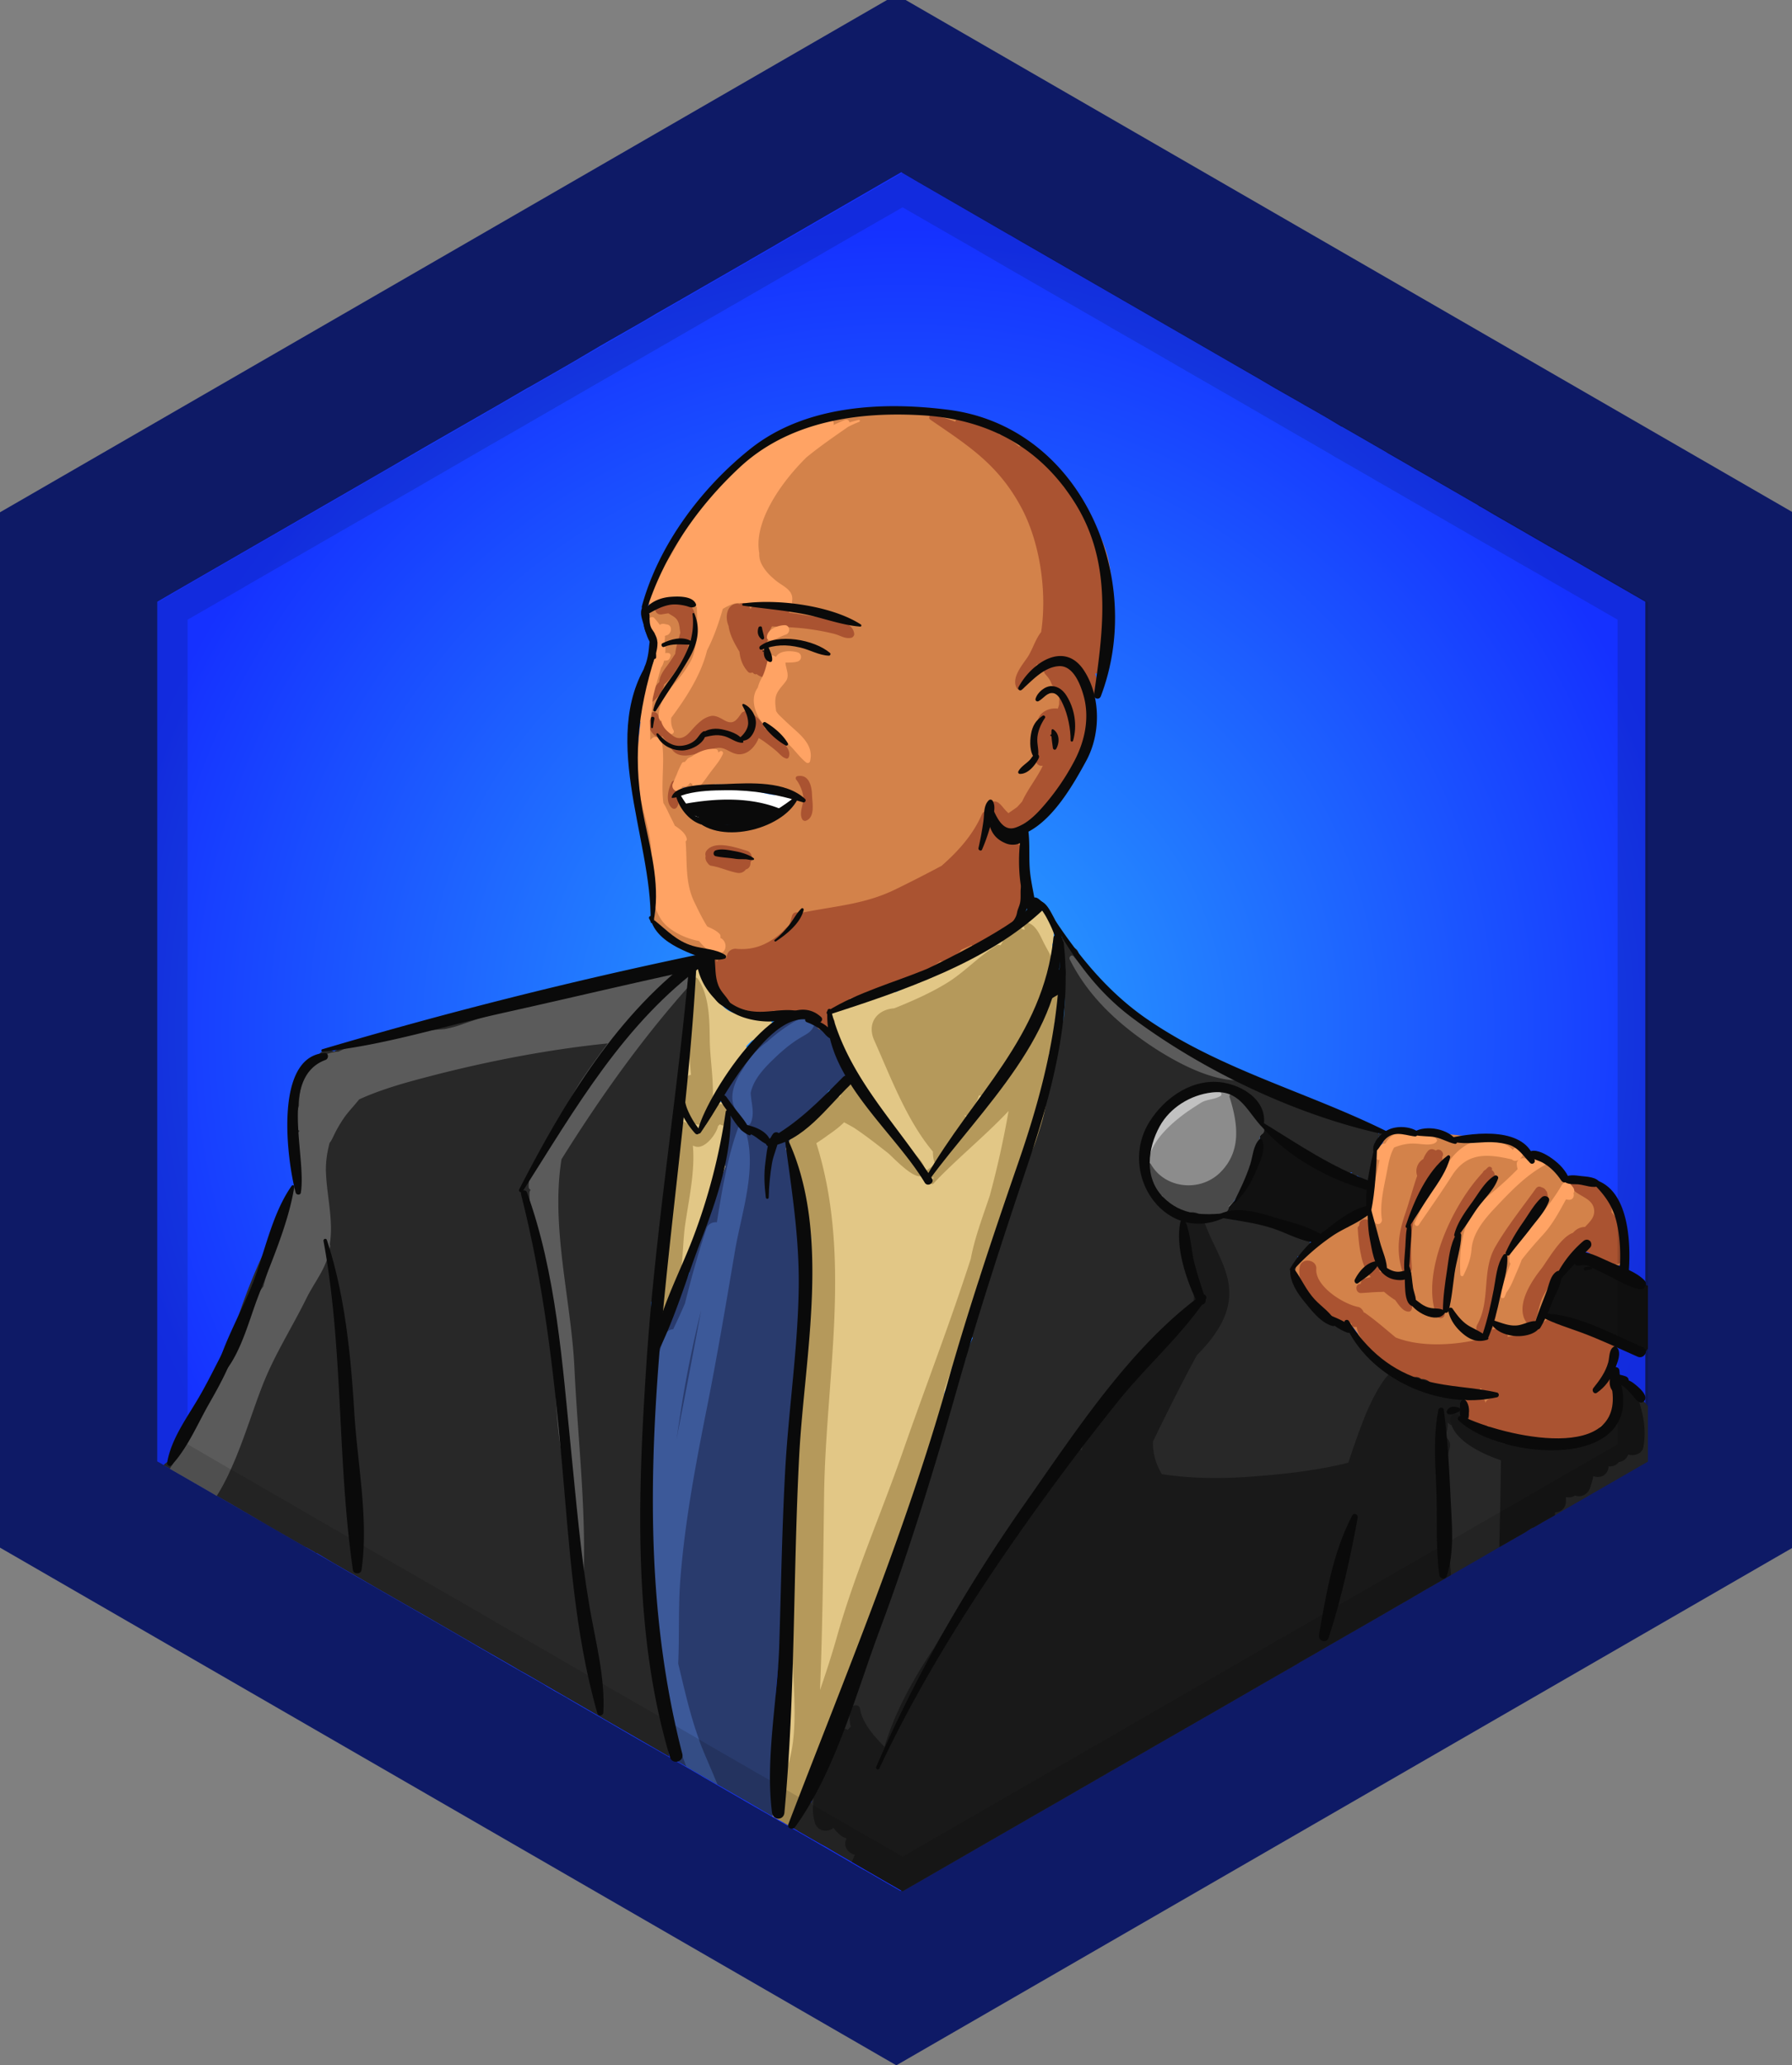 <svg xmlns="http://www.w3.org/2000/svg" width="110.805" height="127.667"><rect width="100%" height="100%" fill="#808080" stroke="none"/><path fill="#0E1A66" d="M110.851 95.667l-55.428 32L0 95.667v-64l55.423-32 55.428 32z"/><radialGradient id="a" cx="55.735" cy="63.767" r="49.688" gradientUnits="userSpaceOnUse"><stop offset="0" stop-color="#2aa9ff"/><stop offset="1" stop-color="#1531ff"/></radialGradient><path fill="url(#a)" d="M101.735 37.196v53.141l-.01.01-.681.39-.739.42-4.15 2.391-.2.12-1.93 1.109-2.72 1.57-.24.13-.13.05-.11.07-2.14 1.229-.65.37-.24.141-.17.1-.01.01-.34.19-.3.17-1.05.6-.04.03-.721.41v.01l-.51.29-.45.26-.02.021h-.01l-1.23.71-.31.18-.24.141-.63.38-1.26.72-.12.07-.08.05-.41.24-.03.01-.16.09v.01l-.779.45-.181.09-.02.021-.04.02-.9.521-.109.06-.16.09-.13.08-.051.03-.3.17-.02.01-.08.05-.16.091h-.01l-.71.42-1.011.59-.449.25v.01l-1.42.81-.11.07-.42.24-1.061.62-.149.08-.63.359-.061.03-1.229.71-1.74 1.01-.53.311-.819.47-.851.49-.31.18-.04.03-2.021 1.16-.01.01-.3.17-.13.08-2.24 1.29-1.04.6-.25.141-.21.12-1.01.59-.96.55-.561.32h-.01l-.32.189-.479.28-1.42-.82-.771-.45-.08-.04-.029-.01-.24-.14-1.5-.87-3.021-1.75-.35-.2-.16-.09-.04-.03-.28-.16-.119-.069-.96-.55-.71-.41-.101-.061-2.5-1.439-.01-.011-.93-.539-.601-.351-.29-.17-.12-.07-.81-.47-.69-.39-.89-.511-.17-.1-.38-.22-1.03-.601-1.7-.979-.649-.38-.04-.03-.23-.13-.39-.22-.2-.11-.29-.17-.19-.11-.14-.09-.01-.01-.07-.04-1.77-1.01-.021-.011-.55-.319-.8-.46-.13-.08-.03-.021-.46-.26-.29-.17-.75-.44-1.76-1.02-2.09-1.2-.82-.47-.09-.05-.12-.07-.311-.18-.069-.04-.01-.011-.211-.119h-.01l-.01-.011-1.03-.59c-.01-.01-.01-.01-.02-.01l-.05-.03-1.811-1.05-1.02-.59-2.11-1.23-.29-.17s-.01 0-.02-.01l-.28-.16-.04-.02-.01-.011-.23-.13-.47-.27h-.01l-2.54-1.47-3.5-2.021-.08-.04-.03-.02V37.196l.93-.54 13.4-7.729 1.99-1.16.1-.06 4.83-2.771 1.58-.92.17-.09 1.521-.87.14-.08.78-.45.38-.22.439-.26 1.101-.65.52-.3 1.3-.74.98-.56.689-.41 1.4-.8h.01l.05-.03.061-.04 2.4-1.38 1.859-1.07c0-.01.01-.01.01-.01l1.391-.8.189-.11.271-.16.109-.06.011-.01 5.949-3.44 1.44-.83 1.06.62 5.62 3.25h.011l.819.48.04.02.66.38 1.94 1.12 1.06.61 3.85 2.22 7.021 4.05 1.04.61 1.6.91.221.13.479.27.87.5.92.55h.021l.579.33 1.37.79.801.46.09.061 1.34.77.22.13h.01l.091.061.149.08.47.27 1.181.681 2.13 1.229.04.03v.01l.26.14.66.391 1.46.84 1.94 1.12.779.439.44.25 1.939 1.12 2.825 1.628z"/><path fill="#282828" d="M101.896 86.917v3.43l-.05.03-5.141 2.96-.02.01-.54.32-.34.189-.46.26-.03.021-.521.3h-.039l-.131.08-.069.04-.24.16-.86.49-.239.14-.301.17-.21.12-1.37.8-.09.05-.069.04-.141.08-.16.09-1.159.67-1.271.73-.3.17-.24.14-.01.011-.25.14v.01l-.08.04-.43.25-.061.04-.46.26-1.399.811-1.391.8-.7.4-.1.06-.09.05-.24.141-.39.22-1.03.6-.28.16-.58.33-.21.13-.239.141-.631.359-.01.01-.13.07-.59.34-.21.12-3.22 1.86-.471.27-.12.07-.02.01-.521.3-.699.4-.17.1-1.36.78-.4.23-.43.25-.91.52-.09.05-.36.21-.75.431-.13.069-.22.13-.05.03-.271.16-.13.07-.6.35-.33.19-.16.09-1.47.85-.07.04-1.57.9-.02.01-.39.23-.19.109-2.4 1.38-.189.11-.59.34-3.59 2.07-.141.08-.55.319-.23-.13-.43-.25-.18-.1-2.3-1.33-.71-.41-.03-.02-.03-.011-.03-.02-.239-.14-.221-.131-.25-.149-.27-.15-.15-.08-.54-.31-.14-.08-.75-.43v-.011l-.521-.29-.38-.229c.23-.28.471-.561.761-.771.229-.189.489-.33.79-.42.02-.01.04-.01.06-.01h.01c.05-.01.09-.01.13-.01.061-.2.11-.4.17-.601.03-.109.061-.229.101-.34.16-.59.35-1.18.57-1.75v-.01c.18-.5.38-.99.609-1.479.01-.021.01-.03.021-.051.01-.04.029-.08.05-.12.18-.409.39-.81.6-1.21.2-.77.471-1.52.79-2.239.21-.73.49-1.431.811-2.12.1-.561.25-1.141.439-1.71.01-.021.021-.03.021-.05.29-.891.66-1.78 1.05-2.641 0 0 .01-.01.01-.02.38-.86.771-1.69 1.101-2.46.42-1.86 1-3.82 1.729-5.63 0-.061-.01-.11 0-.16.03-.21.06-.41.08-.62a.549.549 0 0 1-.09-.57c.479-1.22.99-2.46 1.49-3.689a.553.553 0 0 1 .05-.391c.13-.28.25-.569.38-.85a.73.73 0 0 1-.09-.26c-.09-.971.069-1.971.37-2.971.06-.18.119-.37.18-.55.09-.26.189-.52.3-.78.8-1.979 1.95-3.93 2.53-5.68 1.46-4.41 2.85-8.78 2.29-13.46-.01-.04 0-.08.01-.12-.12-.14-.21-.3-.29-.47-.13-.311.22-.65.49-.38.16.17.31.35.46.54.13.05.24.14.29.3.01.06.02.11.04.17.16.25.3.51.439.77.091 0 .17.021.221.11 1.689 3.11 4.939 4.42 7.89 5.97 1.17.61 2.37 1.33 3.61 1.99.069-.2.25-.34.51-.25.03.021.07.04.1.05h.011c.609.23 1.18.551 1.739.87a.39.39 0 0 1 .351-.03l.12.061v-.01l.1.05c.16.07.31.14.47.22.08.03.16.07.24.11.02.01.03.02.05.04.12.06.23.12.34.189.33.141.66.271.971.44l.449.03a.432.432 0 0 1 .5-.021c.07.04.131.08.2.12.141.1.21.23.23.36 0-.181.35-.16.279.06-.01.04-.02.07-.029.11-.03.109-.19.109-.23 0 0-.021-.01-.04-.02-.061-.01.16-.11.32-.26.4.01.04.029.09.029.13 0 .1-.01.21-.01.31 0 .04-.02.07-.03.11.011.17.011.34.011.521.01.119-.03.22-.091.3 0 .09-.01.189 0 .279.19.381-.21.881-.62.62-.13-.09-.27-.17-.409-.25 0 .011.01.011.01.03 0 .01 0 .021.01.03.021.26-.32.28-.439.12 0-.011-.011-.011-.011-.021-.05-.05-.029-.13 0-.18.03-.08.09-.12.16-.14-.01-.011-.02-.021-.04-.021a.369.369 0 0 1-.28.03c-1.31-.391-2.229-1.24-3.399-1.891-.49-.27-1.01-.52-1.351-.899-.039-.01-.079-.01-.119-.021-.101-.02-.181-.1-.24-.189-.2-.16-.45-.32-.53-.57a.375.375 0 0 1 0-.15c-.06-.029-.11-.069-.17-.109-.19-.16-.18-.41-.05-.601-.021-.01-.03-.02-.04-.029a.252.252 0 0 1-.17.01c-.88-.36-1.72-.91-2.7-.91v-.01c-.04 0-.08 0-.12-.01a.353.353 0 0 1-.21-.101c-.439.46-.99.8-1.55 1.09-1.63.851-2.05 2.341-2.17 3.931a.465.465 0 0 1 .13-.021c.43 0 .43.65.01.65.061.12.13.24.19.359.1.04.18.101.26.19.57.73 1.14 1.33 1.83 1.91.02-.01.04-.021.07-.01.1.01.18.02.26.02.33.04.52.08.859.19.101 0 .21 0 .311.01.27 0 .55.02.82.08.01 0 .02.01.029.01.17-.16.4-.25.66-.18l.57.18.06.01a.637.637 0 0 1 .49-.06c.05.01.1.03.14.04.08-.021.15-.04.24-.03 1.11.13 2.08.45 3.13.86.7.27.681 1.49-.2 1.42-.04 0-.069 0-.109-.01.03.109.04.22 0 .34-.13.64-.07 1.2.14 1.71.391.24.47.439.59.99v.01c.66.55 1.38.93 2.11 1.319.1 0 .21.03.31.08.601.32.771.45 1.29.891.23.2.271.47.21.72.17.15.341.3.521.44.01.01.02.01.03.01.25.2.51.399.77.6.14.11.29.23.44.34.05.04.109.08.159.131.04.02.051.05.07.079.061 0 .12-.01.18 0 .62.11 1.141.33 1.61.65.061.01.12.021.19.021.239.039.489.069.75.09.109.01.22.02.33.04h.04c.47.04.84.42.75.909 0 .021 0 .04-.011.061-.04.17-.09.33-.13.5-.03.08-.06.16-.1.22-.01.021-.021.03-.03.04a.92.92 0 0 0 .08.17c.03.08.07.15.1.221.28.109.561.22.83.34.011.01.021.02.03.02.05.021.11.04.16.07.59.08 1.2.24 1.81.399 1 .271 2.011.54 2.971.5 1.05-.05 2.34-.619 3.069-1.529h.011c.239-.3.42-.63.52-.99.01-.04.01-.07.02-.1.021-.08.03-.16.04-.24a.316.316 0 0 1-.06-.11v-.01a.5.5 0 0 1 0-.38c0-.01.01-.021.01-.021.09-.25.34-.439.61-.449.05 0 .09 0 .13-.011.16 0 .3.05.4.15.13.11.21.28.239.46.16.207.33.387.481.577zM42.945 60.717c-.18.6-.34 1.189-.52 1.77.069.13.1.29.06.48-.08.31-.14.63-.19.95.131.17.211.399.171.699-.11.761-.29 1.49-.5 2.21-.03.23-.08.46-.12.69-.141 1.9-.2 3.81-.41 5.7-.23 2.08-.561 4.05-.99 6.06-.01.271-.03.53-.04.8a.67.67 0 0 1-.14.41c-.04 1.87-.101 3.73-.26 5.59a.962.962 0 0 1-.11.32c-.01 2.15-.101 4.3-.08 6.44.01 1.37.12 2.66.02 3.949.011.131.021.261.021.381.02.04.04.06.05.1.21.65.3 1.2.29 1.88 0 .05-.01.09-.03.14.011.011.011.021.011.03.04.25-.03.45-.15.61.14.47.25.97.33 1.479v.011c.21 1.239.28 2.54.3 3.729v.021c0 .01 0 .01.01.02v.32c.07.22.141.43.2.649.24.801.42 1.61.51 2.431l-3.739-2.16-.69-.4-.03-.02-1.3-.75-2.979-1.721-.391-.22h-.01l-.19-.109-.439-.261-2.09-1.199-3.37-1.95-.601-.34-.56-.32-.49-.28-1.22-.7-1.1-.64-1.58-.91-.99-.59h-.03l-.05-.02-.07-.051-.51-.29h-.02l-2.341-1.35-2.529-1.47-.37-.21-.28-.16-.25-.15-.05-.03-.41-.239-2.189-1.261-.391-.22c.16-.189.391-.3.65-.229.029.01.05.02.08.029.05.021.08.03.13.051.069-.131.14-.261.21-.391.12-.34.26-.67.42-.99.28-.59.6-1.149.99-1.689.26-.62.55-1.24.899-1.84a.69.69 0 0 1 .4-.32c-.12-.18-.19-.4-.12-.63l.03-.12c0-.01.01-.01.01-.02.79-2.99 2.01-6.44 3.69-9.25-.011-.011 0-.011.01-.021.12-.189.229-.38.35-.56a.492.492 0 0 1-.12-.16c-.1-.2-.08-.47.16-.641a.55.55 0 0 1 .101-.109v-.01l.02-.021c.14-.149.37-.16.54-.06.03-.051.07-.101.1-.15.011 0 .011-.01.011-.01l-.061-.24a.474.474 0 0 1-.12-.18c-.01-.021-.02-.05-.029-.07-.03-.13-.061-.26-.08-.38-.141-.71-.16-1.41-.15-2.12v-.03c0-.359.01-.71.021-1.08.01-.1.029-.189.06-.27.02-.22.05-.44.08-.65-.26-.79.14-1.83.79-2.47l.02-.02c0-.011.011-.011.011-.021.1-.1.21-.189.329-.27 0-.03.011-.061.011-.091.069-.409.47-.739.92-.6l.18.061c.45-.29 1.021-.461 1.65-.57.149-.03.31-.05.47-.07.41-.05.82-.12 1.23-.21h.01c.149-.02.29-.06.439-.09.181-.05.351-.1.521-.13.79-.21 1.58-.47 2.33-.74.68-.25 1.16-.34 1.71-.16.8-.26 1.63-.39 2.479-.74.141-.06.29-.05.431 0h.01l.09.03c.35-.109.69-.22 1.04-.319.64-.2 1.28-.37 1.93-.5.29-.061.59-.12.88-.19.04 0 .08-.021.12-.03.181-.05.37-.1.55-.14 1.45-.38 2.9-.84 4.33-1.14.011 0 .011-.011.021-.011.08-.02.149-.029.229-.05h.021c.29-.06.58-.11.87-.15.522-.076 1.113.323.922.934z"/><path fill="#E2C786" d="M65.427 61.579c.065-.546-.451-.764-.885-.649.209-.489.307-1.007.349-1.533.113-.287.217-.673.174-1.007a.778.778 0 0 0 .076-.311c.027-.604.02-.685-.16-1.257-.134-.425-.668-.712-1.074-.437-.561.381-1.055.839-1.555 1.285-1.223.084-2.033.966-3.022 1.576-.446.14-.85.334-1.306.562a.652.652 0 0 0-.351.398c-1.725.896-3.623 1.86-5.272 2.048-.333.038-.648.204-.734.56-.343 1.423.159 2.448.904 3.66.047.076.088.155.134.232a.483.483 0 0 0-.373.076c-.805.584-1.499 1.545-2.368 2.062a.6.6 0 0 0-.542.192c-.062.063-.122.128-.183.192a.63.63 0 0 0-.184.566c-.676 2.14 1.083 4.209 1.094 6.408.021 4.177-1.389 8.356-1.01 12.5a.734.734 0 0 0 .156.378c-.072 1.06-.05 2.126.007 3.194-.128 1.038-.231 2.076-.233 3.115 0 .145.065.29.167.4-.044.439-.073.878-.089 1.316-.018.052-.039.101-.043.158a38.488 38.488 0 0 0-.094 2.815c-.471 2.002-.841 4.002-.248 6.031a.512.512 0 0 0 .07.138 39.836 39.836 0 0 1-.395 3.173c-.447.935-.828 1.974-.66 2.857.29.157.629.277.914.42.086.043.17.09.256.134.01-.015.027-.021.035-.036.722-.329 1.101-1.528 1.336-2.155.549-1.459.842-3 1.208-4.511a.413.413 0 0 0-.056-.343c.389-.936.732-1.877.963-2.847l.396-.794c.355.146.855-.038.998-.446a25.01 25.01 0 0 0 .708-2.49c.013-.025.031-.044.042-.072.585-1.493 1.078-3.104 1.513-4.742.1-.08.187-.181.237-.32.656-1.813 1.051-3.677 1.438-5.563.143-.694.34-1.346.467-1.997.274-.665.521-1.331.629-2.037a.467.467 0 0 0 .21-.254c.073-.219.142-.446.213-.67.092-.238.164-.478.224-.719.268-.902.504-1.826.694-2.741.278-.646.566-1.279.815-1.892.246-.603.393-1.209.512-1.816.031-.111.054-.223.074-.333.146-.469.316-.937.449-1.408a.59.59 0 0 0 .173-.251c.328-.945.629-1.898.915-2.855.5-1.153.933-2.299 1.049-3.588l-.002-.016c.269-.36.452-.883.48-1.359.012-.026.034-.036.042-.067.35-1.414.659-2.742.662-4.203a.437.437 0 0 0-.048-.2c.015-.082.037-.16.05-.245.01-.031.018-.063.027-.095l-.009-.001c.01-.063.028-.119.036-.186zM47.737 63.378c.016-.25-.127-.491-.462-.477-.062.003-.128.01-.192.015-.402-.158-.838-.193-1.313-.229-1.528-.116-1.611-1.706-2.121-2.826-.233-.514-.962-.066-.748.438.035.083.065.168.097.252a.519.519 0 0 0-.086.217c-.237 1.907-.262 3.854-.529 5.746-.12.846-.491 2.015-.143 2.863a46.357 46.357 0 0 0-.461 2.424.592.592 0 0 0 .074.392c-.002.007-.007.012-.008.02-.204 1.332-1.061 3.837-.687 5.48-.219.763-.426 1.534-.563 2.332-.061.347.229.61.525.545.132.116.351.119.41-.106.15-.564.355-1.13.589-1.695.219-.102.368-.372.264-.621 1.396-3.148 3.468-6.349 2.374-9.808-.069-.219-.314-.318-.525-.288-.008-.009-.021-.011-.029-.02.017-.053.035-.104.053-.155l.078-.179c.136-.231.283-.456.44-.676a.412.412 0 0 0 .235-.145c.431-.529.801-1.073 1.141-1.666.117-.203.085-.389-.017-.525.12-.143.251-.269.388-.382a3.346 3.346 0 0 0 1.047-.33c.21-.108.271-.392.169-.596z"/><path fill="#293B6D" d="M51.945 66.877c-.09.159-.2.27-.439.359-.04.03-.061.07-.101.101-.05.04-.11.05-.16.08-.29.439-.6.88-.96 1.26-.01.01-.02.02-.029.02-.16.2-.36.38-.57.53l-.03.03c-.02.02-.04.04-.07.06-.01.01-.01.01-.01.021l-.229.26c-.17.189-.351.37-.53.54.03.07.05.13.07.2.33.96.42 2.14.51 2.77.09.641.18 1.3.26 1.96v.031c0 .01.01.02.01.03.19 1.689.301 3.409.24 5.08-.22 5.06-1.189 9.97-1.33 15.06-.069 2.74-.2 5.48-.5 8.21-.24 2.24-.16 4.47-.22 6.71-.01.63-.03 1.26-.08 1.89 0 .061-.01.12-.03.181l-.13-.07-.45-.26-.1-.061-.24-.14-.84-.49h-.01l-1.391-.8-.22-.12-.27-.16-1.66-.96-.78-.449c-.229-.79-.42-1.62-.56-2.461-.011-.02-.011-.029-.011-.05-.35-1.97-.52-4.029-.68-6.01v-.01l-.12-1.51c-.029-.33-.05-.65-.05-.98-.01-.01-.01-.03-.01-.04-.15-3.479.31-6.92.1-10.4-.02-.34-.05-.699-.08-1.06-.069-1.05-.1-2.17.271-3.1.45-1.141 1.08-2.17 1.609-3.261.17-.399.341-.8.511-1.189 0-.03-.011-.061-.011-.101.07-1.819 1.04-3.26 1.641-4.949a.534.534 0 0 1 .12-.2c.149-.44.3-.87.46-1.311-.011-.05-.03-.1-.021-.159 0-.08.01-.171.021-.25a.753.753 0 0 1-.13-.561c.1-.58.239-1.14.38-1.7.069-.33.14-.66.21-1-.141-.13-.24-.29-.3-.479-.021-.021-.051-.03-.07-.05-.061-.061-.12-.131-.18-.19-.311-.33-.211-.77.13-1.02.31-.23.6-.48.88-.73.02-.1.05-.19.13-.28.93-1.13 1.59-2.37 3.09-2.79.08-.02.17-.02.25-.01.13-.17.37-.26.6-.11.16.101.271.171.36.25.12.021.23.051.34.08.17.04.221.2.19.351.09.01.17.04.24.1.189.01.369.13.439.37.14.45.271.89.37 1.34.24.23.47.48.66.76h.01c.021.04.05.07.07.101.26.385-.2.845-.57.736z"/><path fill="#D3824A" d="M68.635 36.773a.832.832 0 0 0 .074-.319c.112-3.315-1.949-5.449-4.036-7.772a.645.645 0 0 0-.402-.214 10.582 10.582 0 0 0-1.021-.905c-2.304-1.781-6.724-2.868-9.588-2.229-3.723.83-6.872 1.652-9.258 4.789-1.709 2.248-4.726 4.948-4.244 8.081a.6.6 0 0 0 .113.268c.005.252.015.513.03.796.015.265.174.463.377.584l.016.232c-.208.461-.372.942-.512 1.435a6.146 6.146 0 0 0-.108.191c-.37.699-.374 1.613-.404 2.385-.105.776-.187 1.552-.271 2.298-.005.042.021.067.035.101l-.002.017a.308.308 0 0 0-.114.296c.12.738.114 1.488.246 2.188a3.94 3.94 0 0 0 .08.901.25.25 0 0 0-.036.19c.188.946.395 1.888.583 2.834a.217.217 0 0 0 .107.151c.034.896.104 1.784.225 2.676v.021h.002l.001.004c.002.312-.009.619-.117.918a.284.284 0 0 0 .075.285c.233.199.461.36.694.505a.313.313 0 0 0 .183.412c.628.253 1.241.536 1.841.849a.303.303 0 0 0 .363-.063c.15.05.305.095.461.135a.748.748 0 0 0 .25.076c.008.03.014.061.021.091-.299-.032-.618.217-.523.582.115.439.279.815.482 1.146-.029.27.023.593.104 1.013.062.32.434.494.729.422.04.076.092.146.175.196.576.345.521.331 1.165.469a.52.52 0 0 0 .535-.196c.112.038.223.077.34.112a.45.45 0 0 0 .407-.064c.83.133 1.436-.003 2.354-.109a.76.76 0 0 0 .15-.035c.058.336.166.667.282.922.205.452.846.114.759-.32-.027-.181-.071-.356-.109-.534.696-.308 1.338-.759 2.012-1.106.075-.039.155-.067.231-.105.828-.054 1.675-.386 2.451-.788 1.904-.61 3.943-1.2 5.563-2.237.162-.104.22-.318.182-.499.584-.214 1.205-.489 1.546-1.002.135-.203.03-.438-.148-.559a.584.584 0 0 0 .264-.517 46.676 46.676 0 0 0-.231-4.378c1.21-.472 2.132-1.602 2.662-2.862a9.826 9.826 0 0 0 1.479-3.709.6.6 0 0 0 .143-.291c.136-.779.28-1.471.274-2.26 0-.017-.007-.029-.009-.045.012-.097.027-.192.038-.289.072-.195.146-.391.215-.589.065-.192.118-.388.161-.587.592-1.352 1.016-2.859.653-3.988zM48.026 50.634a.504.504 0 0 0-.334-.132c-.547.01-1.017.188-1.515.399-.657.279-1.193.417-1.818.44-.05-.016-.101-.025-.15-.043a29.908 29.908 0 0 0-2.066-1.434 19.136 19.136 0 0 0-.28-.838c.039-.018.079-.034.112-.062.105-.087.2-.18.289-.275.271.021.541.047.794-.005a6.33 6.33 0 0 0 .624-.169c.039-.004.082-.006.121-.011.921-.047 1.776.16 2.695.336.279.054.565.08.854.099.21.039.422.072.636.097.09.478.18.955.263 1.433-.079.052-.149.11-.225.165zM96.68 78.274c.192-.429.464-.772.697-1.138.079-.034.155-.07.23-.108.638.333 1.207.752 1.82 1.154.453.298 1.232-.085 1.161-.666-.136-1.106-.283-2.67-1.166-3.481-1.134-1.042-2.608-.978-3.713-2.12-.688-.712-2.514-1.411-3.521-1.52-1.963-.213-4.017-.471-5.997-.477-.408-.001-.643.34-.659.68-.678.897-1.102 2.718-.924 4.113-.851.051-1.152.854-1.916 1.195-.578.26-1.139.934-1.639 1.337-.413.333-.963.782-.963 1.366 0 .459.553 1.066.789 1.42.452.675 1.111 1.171 1.777 1.615a.659.659 0 0 0 .396.115c.084.055.162.121.25.169a.744.744 0 0 0 .338.09l.002.003c.109.13.206.266.307.4.221.789.854 1.431 1.624 1.811.838.754 1.856 1.325 2.834 1.506.162.03.323.002.467-.062a.8.8 0 0 0 .314.227c.456.176.892.342 1.342.443-.007.016-.018.028-.022.045-.257.872.45 1.682 1.199 2.058.09.045.18.065.271.073 1.117.65 2.507.695 3.758.905a.888.888 0 0 0 .363-.014c.907.18 1.921.228 2.269-.43.646-.291 1.112-.69 1.347-1.482.351-1.183-.05-2.125-.231-3.199a.711.711 0 0 0 .292-.537c.034-1.225-1.517-1.57-2.624-1.907-.637-.249-1.234-.563-1.871-.815l.001-.001c.632-.699 1.016-1.915 1.398-2.768z"/><path fill="#E2C786" d="M55.18 61.094c-1.533-.277-2.575.866-3.818 1.547-.176.097-.151.405.059.444.14.027.221.043.356.046.07.001.134-.074.109-.144l-.021-.052c.102-.052.201-.106.301-.166-.012.028-.037.049-.044.08-.018.077.022.185.111.197.472.066.968-.301 1.393-.487.607-.266 1.211-.528 1.672-1.021.126-.134.09-.407-.118-.444z"/><path fill="#282828" d="M65.722 62.683c-.022-.154-.283-.151-.309 0-.852 5.075-2.666 9.944-3.273 15.085-.016.136.196.187.255.069 1.127-2.275 1.322-5.054 1.905-7.513.6-2.528 1.801-5.006 1.422-7.641z"/><path fill="#111" d="M101.896 79.477v3.88c-.08.16-.19.26-.351.21-.369-.12-.55-.479-.85-.479-.2 0-.47-.13-.67-.23-.06-.03-.12-.05-.16-.07a15.796 15.796 0 0 0-2.12-.689.56.56 0 0 1-.39-.37c-.12-.04-.23-.07-.35-.11-.19-.01-.391-.04-.58-.069-.131.01-.271.029-.4.029-.72.011-.81-.96-.28-1.22.24-.96 1.44-2.93 2.511-2.3.13.08.22.16.289.26.021 0 .04-.01.061-.01.25-.01.479.01.71.05.15-.05.32-.03.5.09.07.051.14.09.21.13.09.061.19.11.29.16.04.03.06.061.09.09.469.258.969.447 1.49.648zM84.849 74.249c-.06-.198-.118-.396-.177-.595-.045-.237-.322-.447-.563-.428-.123.01-.24-.008-.36-.01-.022-.02-.036-.043-.063-.06-.148-.082-.275-.194-.407-.301a.597.597 0 0 0-.266-.229c-.929-.392-1.883-.729-2.778-1.192a.66.66 0 0 0-.206-.067c-.479-.476-.912-.99-1.279-1.495-.252-.348-.839-.253-.841.228-.006 1.386-.488 3.661-1.868 4.305-.541.251-.058 1.116.473.809.14-.08.267-.176.391-.276a.646.646 0 0 0 .339.281l.629.239c.253.096.466-.015.596-.196.145.014.288.034.432.057.065.121.178.22.347.265.343.09.678.168 1.015.224.073.078.141.15.193.201a.488.488 0 0 0 .416.454c.057.01.105.006.158.01l-.001.012.165-.001c.033-.001.069.002.103-.001h.065a.525.525 0 0 0 .221-.053c.312-.089.576-.271.837-.477.751-.35 1.514-.4 2.211-.861.295-.198.367-.527.218-.843z"/><path fill="#8C8C8C" d="M77.681 69.248c-.036-.098-.07-.195-.116-.295-.646-1.418-2.457-1.851-3.79-1.294-1.416.592-2.536 2.105-2.812 3.587-.144.77.082 1.536.494 2.183.01.017.028.027.039.043.141.333.394.623.717.844.08.102.172.191.277.268.076.158.15.319.273.442.339.339.719.379 1.092.268.35.208.705.197 1.05.041a.458.458 0 0 0 .453-.069c.037-.027.072-.065.108-.098l.008.008.034-.044c.122-.112.243-.241.356-.398.417-.408.723-.842.854-1.376.323-.539.578-1.053.725-1.359.29-.606.446-1.175.431-1.757a.45.45 0 0 0 .128-.136l.06-.107c.2-.359-.074-.694-.381-.751z"/><path fill="#FFF" d="M48.588 49.134v-.015c-.021.002-.042.011-.063.014-.011 0-.021-.003-.031-.001-1.122.179-2.386-.605-3.52-.644-.918-.03-2.161-.023-2.941.519-.367.254-.111.813.25.749.01.021.005.046.02.064 1.528 2.009 4.659.918 6.466-.037.348-.185.141-.619-.181-.649z"/><path fill="#AA5331" d="M68.293 36.928a3.273 3.273 0 0 0-.028-.37.602.602 0 0 0 .024-.277c-.026-.175-.078-.34-.119-.51.109-1.647-.346-3.08-1.301-4.477-.311-.453-.707-.824-1.096-1.2-.313-.578-.755-1.048-1.235-1.498-.286-.397-.589-.721-1.067-.973a.533.533 0 0 0-.461-.021 4.938 4.938 0 0 0-1.048-.731.113.113 0 0 0-.134.018c-.605-.584-1.531-1.033-2.319-1.115-.233-.024-.382.116-.444.297a7.491 7.491 0 0 0-1.414-.411c-.176-.031-.271.183-.121.285 2.375 1.628 4.205 2.778 5.628 5.442 1.122 2.099 1.604 5.135 1.219 7.682-.357.443-.548 1.127-.845 1.562-.335.492-1.012 1.284-.666 1.893.102.179.339.154.445 0 .188-.271.18-.585.365-.871.136-.208.303-.403.461-.603.109.12.273.195.434.189a.422.422 0 0 0 .076.449c.156.179.288.342.368.567a.376.376 0 0 0 .382.266c-.018.05-.035.102-.051.151-.047.147.037.266.155.322-.003.178-.009.358-.011.539a1.907 1.907 0 0 1-.08.272c-.799-.105-1.493.529-1.175 1.21-.137.316-.156.709-.104 1.092-.185.337-.221.797-.031 1.069.09.13.234.189.38.153-.036.075-.069.15-.111.228-.372.688-.843 1.284-1.171 1.996-.104.114-.205.228-.31.339-.149.108-.344.239-.53.374a2.55 2.55 0 0 1-.258-.263c-.171-.198-.398-.536-.708-.451-.308.085-.278.457-.206.693.033.109.103.216.176.319-.041-.012-.084-.015-.126-.02 0-.03.006-.061.005-.091-.009-.251-.401-.41-.517-.14-.543 1.269-1.464 2.296-2.504 3.208-.945.504-1.9.991-2.858 1.459-1.941.947-3.809 1.027-5.861 1.457-.016.003-.023.017-.037.023-.18-.11-.43-.092-.499.179-.048.187-.103.354-.152.525l-.071.078a2.647 2.647 0 0 0-.334.328c-.796.729-1.696 1.202-2.92 1.077a.544.544 0 0 0-.489.28.914.914 0 0 0-.082.289c-.012.008-.025.012-.036.021a.487.487 0 0 0-.366-.003.23.23 0 0 0-.145.198l-.005-.001v.003c-.067-.06-.127-.125-.201-.178-.073-.052-.15.021-.159.091-.027.218-.005.422.038.619-.03.041-.07.071-.085.132-.21.88.491 1.585 1.202 1.969.378.204.798.33 1.211.438.217.057.444.119.668.139s.397-.061.613-.069c.072-.003.125-.046.165-.098l.003-.001c1.123.132 2.266.19 3.081 1.04.37.386.958-.202.586-.586-.081-.083-.171-.147-.259-.215l.063-.091c.261-.362.891-.332 1.173-.672a.37.37 0 0 0 .086-.247c1.771-.391 3.329-.751 4.961-1.843.202-.136.414-.29.628-.454.02.001.034.015.055.013.416-.04.741-.244 1.026-.508.018-.012.039-.011.055-.025.067-.061.122-.132.186-.196.194-.079.383-.163.547-.239l.088-.044c-.014.036-.004.085.038.091.53.086.901-.177 1.177-.564.032-.017.065-.029.098-.045.76-.186 1.26-.715 1.56-1.367.083.005.169-.037.194-.126.049-.17.07-.379.048-.576a4.38 4.38 0 0 0 .107-.931c.005-.755.052-1.505-.082-2.251-.097-.539-.62-.663-1.019-.908-.025-.047-.045-.097-.073-.142-.042-.067-.117-.083-.19-.07a.728.728 0 0 1-.147-.24c-.006-.016-.015-.022-.021-.036a.53.53 0 0 0 .026-.18.308.308 0 0 0 .216.146c.086.011.162.008.241.01.168.046.337.06.493.024.188-.042.35-.158.498-.298.036-.023.075-.043.109-.069 2.822-1.673 4.364-5.054 4.336-8.362a.372.372 0 0 0 .153-.393 3.305 3.305 0 0 0-.148-.484c.221.002.429-.109.478-.391.231-1.355.346-2.909.105-4.319z"/><g fill="#AA5331"><path d="M46.038 37.28h.003c-.085-.027-.055-.017-.003 0z"/><path d="M50.297 38.103c-.458-.066-.968-.162-1.484-.223a.309.309 0 0 0-.168-.169c-.524-.225-1.755-.649-2.204-.127-.018.021-.019.045-.032.066-.036-.064-.071-.13-.108-.193a.356.356 0 0 0-.132-.132l-.13-.045c-.054-.017-.104.001-.155.011-.025.001-.049-.002-.073.005-.01.004-.017.01-.026.015-.021.008-.04.023-.061.034a.29.29 0 0 0-.158-.034c-.627.054-.756.839-.514 1.384.07.563.389 1.128.673 1.595.047.453.194.884.535 1.243.077.081.178.073.268.035.04.038.08.076.134.103a.1.1 0 0 0 .109-.009c.18.137.371.222.568.203.087-.008.16-.066.16-.16 0-.056-.023-.11-.037-.165.183-.337.113-.776-.004-1.126a.306.306 0 0 0-.221-.195c-.012-.028-.021-.058-.033-.086a16.797 16.797 0 0 0-.065-.146c.01-.003.018-.011.027-.015a.216.216 0 0 0 .167-.099c.146-.249.224-.56.253-.872l.127-.242c.007-.014.007-.026.013-.04.783.04 1.568.063 2.354.175.507.071 1.007.163 1.503.288.385.098.654.323 1.051.243.1-.021.194-.138.184-.241-.098-.945-1.818-.979-2.521-1.081z"/></g><path fill="#AA5331" d="M42.596 37.345c-.112-.093-.278-.175-.428-.113l-.107.044a.51.51 0 0 0-.128.083.775.775 0 0 0-.448-.037c-.022.006-.056.019-.086.029-.146-.071-.305-.095-.555-.067-.508.058-.41.781.093.69.114-.021.253-.043.391-.062.186.128.421.218.55.422.151.239.134.515.189.772l-.037.139c-.068.262-.151.519-.215.782a3.275 3.275 0 0 0-.061.382c-.115.182-.232.355-.331.502-.236.354-.646.789-.655 1.248-.298.267-.453.709-.56 1.077-.033.116.107.181.189.11.3-.257.599-.634.671-1.04.457-.368.835-1.023 1.134-1.498.201-.319.326-.61.347-.909a5.93 5.93 0 0 0 .229-.557c.126-.149.167-.337.155-.536.124-.585.07-1.124-.337-1.461zM47.642 45.251a5.186 5.186 0 0 0-.358-.225c-.131-.489-.689-.905-1.132-1.081-.061-.024-.116.003-.154.046a.24.24 0 0 0-.147.089c-.268.366-.47.767-1.036.458-.255-.139-.577-.352-.886-.271-.35.09-.557.257-.818.501-.188.176-.351.382-.532.564-.809.812-1.393-.277-1.593-.739-.031-.071-.139-.053-.166.013-.007-.023-.016-.045-.022-.068-.058-.213-.096-.531-.391-.52a.344.344 0 0 0-.326.248c-.132.482.162 1.159.647 1.334.07.025.177-.014.207-.084.005-.011.003-.021.007-.031.106.177.255.333.468.472a.135.135 0 0 0-.001.11c.517 1.265 2.033.277 2.954.164.57-.071.904.501 1.533.379.483-.095.839-.547 1.017-.987l.067.039c.119.076.23.147.306.202.262.194.533.392.774.61.175.158.321.352.559.413.072.02.128-.023.153-.087.237-.582-.758-1.268-1.13-1.549zM46.184 52.591c-.645-.191-1.968-.664-2.482-.023a.352.352 0 0 0-.068.35c-.042.142.016.314.131.445a.39.39 0 0 0 .152.138l-.002.002.006.001c.017.008.039.007.057.012.567.093 1.072.346 1.635.443a.52.52 0 0 0 .506-.217c.202-.042.299-.236.287-.436.158-.223.099-.619-.222-.715zM50.211 49.159c-.014-.589-.201-1.319-.909-1.181-.108.021-.122.157-.061.229.177.204.445.785.437 1.166-.01.4-.282.889-.071 1.273.04.072.141.118.221.09.595-.215.394-1.111.383-1.577zM41.92 48.454c.001-.203-.286-.287-.386-.104-.225.412-.404 1.239.007 1.589.102.087.237.072.313-.04.245-.367.063-1.02.066-1.445zM100.275 77.244c-.016-.065-.026-.132-.047-.198.221-.184.205-.459.068-.642-.016-.122-.057-.227-.098-.333-.022-.406-.252-.815-.55-1.134a2.191 2.191 0 0 0-.01-.487c-.128-.748-1.161-1.717-1.944-1.309a.218.218 0 0 0-.08.076 4.135 4.135 0 0 0-.423-.056c-.083-.006-.128.093-.091.159.354.64 1.379.671 1.468 1.46.055.483-.286.757-.558 1.063-.301 0-.55.135-.747.364-.776.257-1.628 1.809-1.983 2.255-.656.825-1.652 2.382-.827 3.375.147.178.395.051.464-.123.187-.469.223-.961.428-1.434.259-.596.689-1.103 1.089-1.605.275-.347.798-.865 1.146-1.362.022.004.039.014.063.014.197 0 .389.037.576.089l.1.073c.42.298.907.562 1.416.665.575.118.859-.599.54-.91z"/><path fill="#AA5331" d="M99.507 85.131c.44-.525.681-1.195.4-1.813-.22-.483-.944-.605-1.381-.759-.41-.145-.827-.271-1.241-.4-.334-.104-.663-.252-.998-.361-.005-.014 0-.026-.006-.04-.052-.135-.176-.276-.339-.258-.479.056-.663.446-1.072.674-.484.269-1.097.354-1.646.464.016-.292-.154-.57-.532-.524-.053.006-.1.02-.149.029l-.003-.009c-.1.019-.194.036-.286.058.588-1.523.107-3.256.843-4.732.542-1.09 1.62-1.947 2.113-3.057.25.043.561-.158.493-.49a8.44 8.44 0 0 0-.058-.276l-.029.008a.389.389 0 0 0-.286-.245c-.106-.071-.256-.077-.363.071-.841 1.173-1.796 2.361-2.514 3.613-.848 1.479-.275 3.277-1.096 4.774-.187.339.029.612.3.682a.45.45 0 0 0-.076.167.34.34 0 0 0-.23.108c-1.47.331-3.494.474-5.05-.139-.629-.518-1.242-1.062-1.902-1.52-.025-.018-.052-.022-.078-.034-.051-.16-.199-.308-.35-.336-.905-.175-2.661-1.275-2.581-2.353.043-.581-.913-.713-1.019-.139-.285 1.547 1.586 3.351 3.134 3.472.026.03.054.058.086.08-.03.079.033.176.122.179.065.002.113.001.165.001a.503.503 0 0 0 .019.024c.002.015-.002.028.001.043.07.309.18.522.344.726a6.385 6.385 0 0 0 1.688 1.873c.395.293.879.396 1.396.412 1 .808 2.581 1.066 3.763.984a.56.56 0 0 0 .471-.28c.036.046.071.093.109.137.021.038.055.071.086.107.141.147.308.272.479.392a.401.401 0 0 0-.385.266c-.018-.056-.029-.114-.056-.165-.101-.192-.438-.493-.651-.245-.037.043-.052.107-.076.164-.156-.113-.42-.01-.441.221-.027.298-.02.631.148.864-.012.034-.016.07-.02.105-.008-.006-.006-.02-.019-.02-.064 0-.064.1 0 .1.012 0 .01-.013.018-.018a.342.342 0 0 0 .216.311c.162.072.316.145.467.236.237.145.455.039.561-.14 1.152.724 2.674.909 4.027.807.607.728 2.457.139 2.938-.772.576-.308 1.007-.721.978-1.264.178-.619.084-1.505-.432-1.763z"/><path fill="#AA5331" d="M92.438 72.85a1.032 1.032 0 0 0-.013-.215.4.4 0 0 0-.182-.309l.008-.02c.047-.147-.145-.24-.248-.144-.047.043-.094.095-.141.141a.343.343 0 0 0-.183.184c-1.9 2.01-3.833 6.23-2.866 8.808.088.234.431.265.506 0 .437-1.541.396-3.141.903-4.692.396-1.212 1.133-2.27 1.667-3.421.229.099.567-.058.549-.332zM89.186 71.492c.157-.227-.157-.548-.385-.385l-.015.012c-.01-.003-.02-.003-.028-.006-.146-.099-.334-.121-.47.042a1.669 1.669 0 0 0-.281.489.87.87 0 0 0-.378 1.039c-.275.782-.469 1.559-.761 2.404-.39 1.132-.53 2.222-.189 3.389.097.335.644.281.621-.084-.075-1.223-.095-2.394.265-3.582.018-.059.766-1.183.928-1.497.197-.383.362-.782.524-1.182.021-.032.044-.061.059-.1l.11-.296-.014-.004a.463.463 0 0 0 .001-.219l.013-.02zM87.053 80.291a.276.276 0 0 0 .075-.193l.007.003-.004-.051v-.004l-.001-.007c.004-.023.011-.043.011-.068l.012.005a2.077 2.077 0 0 0-.078-.647c-.057-.229-.278-.309-.488-.277a1.085 1.085 0 0 1-.446-.056.402.402 0 0 0-.288-.245.049.049 0 0 1 .004-.011 5.303 5.303 0 0 1-.37-.098c-.036-.011-.069-.01-.104-.012-.03-.016-.062-.03-.089-.049.01-.035.032-.065.027-.105-.054-.418-.246-.806-.415-1.192-.018-.041-.032-.083-.05-.124.003-.014.003-.029.006-.043.1-.466-.033-1.022-.117-1.485-.061-.338-.633-.346-.688 0a8.854 8.854 0 0 0-.023.147.152.152 0 0 0-.082.155c.036.499.078 1.08.202 1.627.094.513.28.981.604 1.381-.104.024-.213.054-.334.082-.197.046-.281.184-.288.332l-.062.012c-.32.05-.24.573.076.561.344-.014.685-.051 1.028-.063.145-.005.274-.005.399-.016.215.189.45.36.691.514.234.313.482.717.839.713.088-.001.147-.057.177-.135.093-.244-.036-.463-.231-.651z"/><path fill="#FFA364" d="M53.092 25.956c-.188.047-.378.098-.566.152-.029-.118-.126-.211-.271-.154-.247.096-.479.208-.715.316a.296.296 0 0 0-.188-.362c-.895-.329-1.77.076-2.561.754-1.926.634-3.722 2.437-4.957 3.927-.935 1.128-1.579 2.391-2.303 3.653-.539.94-1.252 1.633-1.424 2.742-.05.327.187.611.533.532.574-.129.827-.313 1.43-.473a.407.407 0 0 0 .277.265l.105.027c.047.067.135.097.198.056.156.048.299.094.435.125.035.987.07 1.992-.213 2.964-.095.323-.332.696-.61 1.093-.141.182-.277.365-.431.541-.554.631-1.098 1.29-1.106 2.152a.322.322 0 0 0 .153.287c.066.287.241.557.573.796.122.088.267-.08.198-.198-.143-.246-.168-.511-.144-.781.878-1.172 1.846-2.646 2.213-4.165.417-.806.718-1.675.975-2.564a2.96 2.96 0 0 1 .642-.31c.479-.158 1.049.064 1.504-.105.127.029.257.072.379.091.556.084 1.127.098 1.696.114.073.028.147.048.221.074-.106-.077-.177-.201-.152-.384.085-.646-.571-.881-.979-1.209-.366-.295-.665-.588-.892-1.003a1.318 1.318 0 0 1-.163-.716c-.364-1.913 1.323-4.357 2.921-5.925.813-.666 1.692-1.271 2.566-1.879l.001-.001c.232-.119.462-.224.687-.312.074-.028.048-.139-.032-.12zM49.19 45.145a25.026 25.026 0 0 1-1.025-.956c-.079-.08-.126-.157-.177-.235-.033-.304-.088-.585-.013-.903.085-.362.411-.65.62-.945.248-.351-.004-.766-.029-1.146.254-.009.507.004.753-.068.281-.083.279-.482 0-.566-.396-.119-1.118-.133-1.344.286-.009-.007-.011-.02-.021-.024l-.143-.065c-.149-.069-.298.046-.292.18-.012.017-.029.027-.035.049-.104.398-.185.796-.387 1.161a2.466 2.466 0 0 0-.242.594c-.495.678-.174 1.641.362 2.279.332.396.799.679 1.223.964.562.377.882.955 1.396 1.376.084.067.218.05.249-.066.215-.813-.325-1.403-.895-1.915z"/><path fill="#FFA364" d="M48.507 38.645c-.431.017-1.063.249-1.09.747-.005.098.091.199.191.191.333-.027.658-.247.978-.354.308-.103.27-.598-.079-.584zM44.539 57.977c.027-.088.012-.193-.052-.256-.218-.217-.485-.329-.755-.45-.34-.534-.664-1.235-.792-1.496-.591-1.204-.44-2.474-.544-3.758l-.001-.003c.05-.043.086-.099.068-.174-.075-.326-.402-.584-.741-.804-.075-.184-.173-.36-.262-.54-.127-.257-.266-.583-.441-.857-.173-1.327.146-2.9-.142-3.973-.015-.054-.086-.06-.114-.015-.005.008-.01.021-.015.028-.073-.111-.213-.171-.371-.083-.065.036-.113.092-.167.143-.004-.4-.012-.802-.026-1.205.169-.387.142-1.207.184-1.396.138-.63.332-1.245.505-1.865.089-.109.147-.266.191-.438.054.003.107 0 .19-.013.086-.013.146-.097.172-.171l.033-.096c.025-.074-.029-.164-.104-.183a.482.482 0 0 0-.218.001c.021-.303.001-.601-.048-.782a.66.66 0 0 0 .021-.283l.131-.044c.293-.1.361-.602 0-.664-.132-.022-.24-.063-.373-.017-.025.009-.043.032-.065.048a5.949 5.949 0 0 0-.344-.426c-.085-.098-.26-.069-.319.041-.158.295-.045.694.168 1.013v.001c-.069.275.153.438.37.434l-.091.319c-.002.004-.006.004-.008.009-.21.543-1.881 4.001-.961 4.613-.15 1.249-.261 2.504-.151 3.756.142 1.613.901 3.166.813 4.792a.278.278 0 0 0 .062.194c-.02.419.012.848-.002 1.264-.026.802.107 1.542.556 2.218.403.608 1.408 1.148 2.331 1.31.313.406.689.715 1.158.762.581.058.627-.758.154-.954z"/><path fill="#FFA364" d="M44.524 46.44c-.04.021-.077.05-.117.074.004-.097-.028-.189-.148-.209-.447-.07-1.033.131-1.476.45a1.986 1.986 0 0 0-.257.131c-.032.021-.037.051-.056.076-.048.044-.089.096-.134.144-.064-.009-.132.005-.171.071a4.817 4.817 0 0 0-.318.691c-.101.22-.191.443-.274.651l.009.003c-.055.266.276.533.485.285.047-.055.081-.117.123-.175.135.001.267-.016.354-.093a.644.644 0 0 0 .135-.163c.03.05.08.076.139.076-.003.049-.01.099-.005.146a.14.14 0 0 0 .094.119.092.092 0 0 0 .153.083c.313-.271.547-.615.786-.949.294-.411.645-.777.849-1.241.05-.111-.052-.232-.171-.17zM87.339 70.103a3.796 3.796 0 0 0-.564.034c-.021-.063-.074-.114-.145-.109-.47.033-.767.301-.971.656-.368.019-.658.461-.601.854.019.127.136.171.246.156-.027.13-.054.258-.076.378-.169.889-.781 2.659-.221 3.481.159.233.476.081.436-.184-.139-.921.134-2.002.306-2.902.114-.595.196-1.087.452-1.533.477-.186.854-.272 1.4-.237.312.021 1.026.16 1.237-.14a.123.123 0 0 0 0-.123c-.22-.346-1.138-.323-1.499-.331zM95.561 71.811l-.079-.168c-.045-.096-.187-.182-.293-.168a1.692 1.692 0 0 0-.729.262c-.107-.169-.313-.18-.476-.091a.691.691 0 0 0 .138-.176c.229-.385-.385-.729-.583-.383-.552-.672-2.13-.708-2.796-.349-.682.368-1.108.957-1.517 1.601-.64 1.012-1.269 2.133-1.738 3.231-.07.165.139.295.242.143.691-1.016 1.395-2.011 2.054-3.048.933-1.466 2.219-1.337 3.701-.995a.28.28 0 0 0 .272.081.507.507 0 0 0 .184-.079c-.09.064-.162.152-.154.278.007.114.025.218.054.319a20.698 20.698 0 0 1-1.941 1.747c-1.454 1.138-1.692 3.073-1.6 4.771.005.094.142.148.189.052.26-.53.453-1.012.5-1.614.079-1.03.819-1.893 1.504-2.614.896-.947 1.862-1.963 3.01-2.58.082-.046.093-.143.058-.22zM97.235 73.354l-.144-.175c-.137-.164-.418-.104-.516.066-.562.981-1.409 2.021-2.193 2.835-.443.461-1.071 1.148-1.056 1.831a.33.33 0 0 0 .071.206c-.098.255-.195.51-.287.767-.141.327-.258.665-.264 1.007l.002.006c-.012.081-.031.161-.037.244-.009.11.153.147.204.055.054-.099.093-.202.135-.305.287-.368.44-.833.63-1.256.11-.247.215-.5.307-.756.414-.541.853-1.042 1.316-1.548.598-.653 1.006-1.421 1.423-2.187.065.007.13.021.199.022.24.006.329-.229.269-.405.011-.024.019-.034.031-.066.049-.12-.014-.251-.09-.341z"/><path fill="#5B5B5B" d="M42.655 60.896c.351-.399.01-.899-.39-.899-.19-.12-.45-.141-.641.029-.05.04-.09.09-.13.13a.582.582 0 0 0-.35-.22h-.021c-.08.021-.149.03-.229.05-.01 0-.01.011-.021.011-.01 0-.01.01-.02.01-.18.109-.34.25-.51.38-.48.09-.94.22-1.41.35-.22-.02-.46.05-.7.15-.57.04-1.13.13-1.69.25-.18.04-.369.09-.55.14-.04.01-.08.03-.12.03-.39.12-.779.26-1.159.43-.011.011-.03.021-.04.03-.551.06-1.101.12-1.61.23-.11.02-.22.039-.33.069-.27.07-.53.141-.8.22h-.01c-1.131.301-2.261.65-3.37 1.04-.36.131-.71.221-1.07.29-.89.07-1.67.12-2.51.311-.17.03-.34.08-.521.13-.12.03-.239.07-.37.11-.01 0-.01 0-.01-.011-.02 0-.04-.01-.06-.01h-.01c-.57-.08-1.141.07-1.7.28-.351.13-.69.28-1.021.42-.1.04-.229.1-.35.16-.57.04-1.021.229-1.38.529-.12.101-.24.23-.34.36 0 .01-.011.01-.011.021l-.02.02c-.49.65-.7 1.55-.69 2.41-.13.43-.37 1.22-.029 1.52.02.021.04.021.06.03-.12.17-.21.32-.29.51v.03c-.27.62-.31 1.311.04 2.04.03.05.07.08.11.08.029.02.05.02.08.02l.029.19v.51a.448.448 0 0 0-.46.311c-.01.029-.02.05-.029.08v.01c-.091.25-.181.49-.261.75-.09.24-.17.479-.229.72-.01.01-.021.01-.01.021a40.112 40.112 0 0 0-.721 2.688c-.085.254-.165.511-.235.77-.097.301-.186.603-.265.904-.115.152-.235.304-.33.458-.13.011-.26.07-.319.221-.28.64-.561 1.29-.83 1.93-.04.09-.08.189-.12.28-.29.659-.58 1.33-.87 2 0 .01-.01.01-.01.02-.24.561-.48 1.13-.73 1.69-.02.06-.03.12-.02.18-.391.7-.771 1.39-1.141 2.1-.109.011-.21.08-.279.221a.839.839 0 0 0-.03.06c-.271.54-.55 1.08-.82 1.62-.01.01-.01.02-.02.03-.021.05-.04.1-.061.14-.069.1-.14.2-.199.31l2.189 1.261.41.239.05.03.25.15c.32-.5.61-1.061.87-1.641.88-1.93 1.49-4.13 2.2-5.77s1.67-3.17 2.46-4.771c.56-1.14 1.35-1.989 1.479-3.27 0-.04 0-.07-.02-.1.25-1.5-.21-3.08-.24-4.61 0-.59.09-1.13.23-1.66.09-.1.149-.229.229-.39.19-.41.41-.79.67-1.17.26-.37.62-.74.931-1.13 1.489-.681 3.149-1.11 4.409-1.44 3.54-.92 7.311-1.65 10.96-2.02-.51.68-1.01 1.369-1.489 2.069-.94 1.37-1.551 2.91-2.351 4.37-.489.9-1.05 1.37-1.05 2.41 0 .11.061.17.12.2-.04.06-.07.13-.07.22 0 1.04.221 2.1.59 3.08.19 2.03.57 4.03.801 6.08.26 2.399.17 5.17.739 7.58.08 2.33.261 4.64.841 6.85.05.22.369.17.38-.05.14-4.22-.37-8.48-.57-12.71-.19-4.19-1.48-8.72-.8-12.94 2.365-3.78 4.966-7.45 7.935-10.761zM76.767 66.401c-1.41-1.132-3.411-1.593-4.997-2.529-2.127-1.256-3.82-2.863-5.386-4.754-.116-.141-.312.038-.239.185.966 1.934 2.41 3.427 4.136 4.714 1.602 1.194 4.267 2.809 6.329 2.765.176-.005.317-.253.157-.381z"/><path fill="#B5995B" d="M44.811 68.357c-.189-.173-.5-.152-.634.081-.076.134-.154.271-.224.412.318-1.393-.046-3.14-.066-4.542-.017-1.238-.015-2.769-.746-3.817-.071-.103-.249-.073-.247.067.018 1.265-.094 2.494-.228 3.75-.075.697-.006 1.419.06 2.138-.073.002-.146.022-.192.076-.72.845-.684 2.774.624 2.993a.662.662 0 0 0 .584-.167c-.03.065-.071.127-.089.196-.233.276-.515.643-.606.563-.297-.263-.402-.737-.854-.772-.175-.014-.299.18-.256.336.038.137.104.286.188.433-.448 1.711-.318 3.697-.6 5.424-.291 1.794-.634 3.64-.757 5.448-.016.224.293.343.44.183 1.081-1.181.938-3.89 1.15-5.4.216-1.537.631-3.323.485-4.943.089.04.18.07.272.077.547.041 1.177-.803 1.28-1.267.001-.004-.002-.007-.001-.012l.124-.119c.22.176.638.029.65-.31a1.034 1.034 0 0 0-.357-.828zM65.195 63.196c.3-.779.43-1.489.14-1.89-.05-.06-.109-.08-.189-.07-.12.021-.25.13-.37.311-.03-.221-.08-.431-.11-.641.061-.25.07-.5.04-.75.021.101.061.2.12.261.13.13.25.13.391.05.13-.08.17-.21.14-.36-.14-.71-.58-1.33-.89-1.979-.221-.45-.5-1.07-1.061-1.11-.09-.01-.14.08-.13.16.02.1.06.2.1.29-.029-.01-.069-.01-.109-.01-.24-.16-.61-.12-.681.22 0-.21-.3-.23-.359-.04-.03.08-.061.149-.09.22-.091.08-.15.2-.13.33-.04.09-.091.17-.141.25a.298.298 0 0 0-.26.01c-1.04.641-1.87 1.54-2.89 2.21-1.051.67-2.23 1.19-3.37 1.65-.021 0-.03.01-.04.02-1.05.061-1.73.9-1.25 1.98 1.01 2.26 2.02 4.97 3.63 6.88 0 .22.02.43.09.64.01.04.04.07.08.101-.22.18-.45.35-.69.479.101-.59-.87-1.359-1.68-1.909-.01-.011-.01-.03-.02-.051-.73-.989-1.41-2.029-2.29-2.899-.12-.561-1.051-.71-1.15-.061-.01.101-.04.2-.07.3-.6-.01-1.29.561-1.67.891-.01.01-.02.02-.029.02-.181.16-.381.34-.57.53l-.03.03c-.03.029-.05.06-.08.08l-.229.26c-.19.229-.36.479-.46.74-.07.13-.11.27-.13.41-.04.06-.11.109-.141.18-.05.09-.01.189.08.24.05.64.4 1.189.54 1.81h.021c.02.05.06.1.09.15.06.64.149 1.3.31 1.939v.031c0 .01.01.02.01.03.12.47.271.93.49 1.34-.01.75-.04 1.5-.06 2.25-.09 3.64-.641 7.26-.79 10.899-.16 3.79-.13 7.591-.3 11.381-.12 2.569.59 6.18-.471 8.6-.09.21-.08.45.01.65-.039.09-.069.189-.1.279-.22.58-.439 1.17-.66 1.75l.3.181.091.05.239.13.38.229c.12-.34.25-.67.381-1 .09-.25.189-.5.279-.75l.15-.39c.189-.229.34-.5.479-.77.21-.32.36-.7.45-1.11.09-.271.181-.53.271-.8.95-2.721 2.25-5.46 3.45-8.08.029-.061.05-.11.069-.17.01-.021.021-.03.021-.05.399-.87.739-1.75 1.05-2.641 0 0 .01-.01.01-.02.45-1.271.83-2.561 1.22-3.86.681-2.34 1.65-4.85 1.771-7.33.729-2.1 1.42-4.22 2.03-6.41.05-.18.1-.37.149-.55h.03c.1 0 .18-.06.189-.17.021-.21.051-.42.11-.61.21-.859.68-1.609.98-2.449.42-1.19.779-2.4 1.14-3.61.73-.43 1.03-1.59 1.27-2.33.271-.83.471-1.76.471-2.66.149-.64.17-1.31.09-1.96 0-.01 0-.01-.01-.01.22-.48.399-.98.51-1.5a.427.427 0 0 0-.162-.442zm-5.41 5.79c.21.05.38-.13.34-.33-.01-.05-.029-.09-.04-.13.23-.25.36-.529.45-.819.141.029.271.01.38-.051-.1.311-.199.61-.31.931-.01.029 0 .06.01.09l-.42.51c-.07.08-.13.17-.2.25a.488.488 0 0 0-.14-.25l-.24-.27c.061.02.111.06.17.069zm1.42 4.91c-.43 1.3-.93 2.58-1.18 3.92-1.31 4.061-2.86 8.061-4.24 12.03-1.35 3.85-2.97 7.52-4.069 11.45a61.31 61.31 0 0 1-1.011 3.17c.16-3.98.2-7.99.25-11.97.09-7.311 1.761-14.73-.479-21.83.28-.181.54-.36.74-.511.329-.22.67-.479.979-.779.22.12.43.229.63.35.72.48 1.391 1.01 2.07 1.54.25.19 1.66 1.75 2.14 1.39.021.141.141.271.311.23.14-.021.279-.07.399-.12-.06.1-.12.19-.18.29-.06.09.08.2.15.11 1.369-1.471 3.14-2.891 4.649-4.49a58.882 58.882 0 0 1-1.159 5.22z"/><path fill="#494949" d="M78.166 69.771c-.067-.293-.148-.392-.373-.549a3.194 3.194 0 0 0-.311-.574.311.311 0 0 0-.324-.143c-.195-.418-.484-.76-.934-.893-.115-.034-.233.081-.197.197.501 1.602.767 3.303-.548 4.638-1.251 1.271-3.449 1.039-4.313-.482-.074-.13-.255-.09-.3.039-.307.876.232 1.555.998 1.911.051.09.094.187.158.264a.492.492 0 0 0 .191.263c.67.453 1.374.811 2.187.902.354.04.782-.089 1.089-.326.298.074.508-.207.505-.466.399-.312.769-1.058.875-1.26.522-.991.937-2.018 1.054-3.125.166-.043.29-.189.243-.396z"/><path fill="#C1C1C1" d="M75.508 67.578c-.561-1-2.281.146-2.902.58-.891.624-2.03 1.895-1.559 3.077.021.054.093.058.113 0 .313-.894 1.174-1.695 1.919-2.268.359-.276.778-.544 1.16-.788.395-.251.838-.191 1.225-.431a.125.125 0 0 0 .044-.17z"/><path fill="#191919" d="M90.615 87.957c-.03.02-.06.05-.09.069-.22.15-.52.2-.77.07a.45.45 0 0 1-.19-.12c-.01-.02-.03-.03-.05-.04.01.29-.03.58-.17.87.22.13.38.37.3.69-.19.779-.43 1.56-.67 2.34.02.06.04.12.05.18.01.26 0 .52-.02.78.1.87.289 1.72.449 2.58.13.659.24 1.319.261 1.989l-1.271.73-.3.17-.24.14-.01.011-.25.14v.01l-.08.04-.43.25-.061.04-.46.26-1.399.811-1.391.8-.7.4-.1.06-.09.05-.24.141-.39.22-1.03.6-.28.16-.58.33-.21.13-.239.141-.631.359-.01.01-.13.07-.59.34-.21.12-3.22 1.86-.471.27-.12.07-.02.01-.521.3-.699.4-.17.1-1.36.78-.4.23-.43.25-.91.52-.09.05-.36.21-.75.431-.13.069-.22.13-.05.03-.271.16-.13.07-.6.35-.33.19-.16.09-1.47.85-.07.04-1.57.9-.02.01-.39.23-.19.109-2.4 1.38-.189.11-.59.34-3.59 2.07-.141.08-.55.319-.23-.13-.43-.25-.18-.1-2.3-1.33c.06-.15.119-.29.189-.44-.38-.1-.71-.46-.56-.899.02-.04.029-.08.05-.12a.943.943 0 0 1-.35-.17c-.181-.141-.33-.3-.461-.48-.38.311-1 .221-1.159-.34-.101-.36-.13-.71-.101-1.06 0-.09.01-.181.021-.261-.011-.17 0-.34.029-.5.08-.72.37-1.409.671-2.09v-.01c.119-.27.25-.54.359-.81.03-.131.09-.261.141-.391.039-.09.079-.189.109-.279.01-.021.01-.03.021-.051l.029-.09c.011-.01.011-.02.021-.03.16-.29.5-.29.74-.14.06-.08.119-.14.189-.2a2 2 0 0 1 0-1.109c.08-.261.521-.301.57 0 .14.89.88 1.71 1.51 2.35.67-2.22 1.8-4.22 3.08-6.14 1.33-2.271 2.74-4.49 4.24-6.66.09-.13.21-.2.33-.25 1-1.55 1.989-3.11 3.199-4.51a.581.581 0 0 1 .431-.23c0-.01.01-.01.01-.02.04-.051.09-.07.13-.101-.07-.09-.149-.18-.22-.27-.2-.271.16-.53.41-.41.2.09.399.17.6.26 0-.1.021-.2.101-.31.189-.301.409-.59.619-.88.881-1.761 2.23-3.25 3.561-4.71.72-1.04 1.47-2.03 2.56-2.721.07-.45.101-.92.08-1.42-.06-1.3-.51-2.53-.68-3.82-.01-.01-.01-.02-.021-.029h.011a5.687 5.687 0 0 1-.03-.181.54.54 0 0 1 .12-.43c.28-.33.979-.27 1.17.2.02.02.02.03.03.05.689 2.07 2.17 3.601 1.35 5.851-.33.89-1 1.77-1.76 2.52-.96 1.77-1.851 3.55-2.721 5.35-.01.66.141 1.311.551 2.011 1.92.29 3.89.3 6.06.109 1.83-.149 3.68-.37 5.47-.819.33-.99.67-1.98 1.061-2.95.07-.19 1.1-2.58 1.76-2.69.07-.01.12 0 .18.03.19-.04.391 0 .57.17.08.07.13.17.2.26.24-.14.54-.17.74.011.239-.011.5.1.64.31.09.14.18.27.27.41.021.01.04.02.051.03.13.069.229.21.27.39.07-.08.16-.15.25-.21.07-.05.15-.08.23-.09a.61.61 0 0 1 .33.04c.1.029.189.09.27.159.24.221.4.461.521.75.029.07.06.141.079.221a.656.656 0 0 1-.177.7z"/><path fill="#161616" d="M101.625 89.406c-.069.46-.55.62-.949.511a.7.7 0 0 1-.58.46.668.668 0 0 1-.63.26v.01c-.04.561-.54.76-.94.601-.06.26-.13.51-.22.76-.16.41-.58.56-.91.439a.744.744 0 0 1-.561.09c-.01.101 0 .19-.01.29a.648.648 0 0 1-.66.65c-.01.06-.02.13-.02.19l-.34.189-.46.26-.03.021-.521.3h-.039l-.131.08-.069.04-.24.16-.86.49-.239.14-.301.17-.21.12c.021-.72.03-1.45.051-2.17.02-1.07.039-2.13.05-3.2-1.181-.4-2.681-1.14-3.05-2.17-.04-.1-.07-.19-.08-.29-.061-.35.369-.56.59-.25.06.09.13.17.21.26.04.05.09.101.14.141.24.239.521.449.84.63.011.01.021.02.03.02.49.28 1.04.5 1.57.65a.62.62 0 0 1 .399-.181c.021-.01.04-.01.061-.01.02-.04.029-.08.069-.1.48-.22 1.021.02 1.511.1.489.08 2.14.46 2.54.021.01-.011.01-.011.02-.011.15-.229.43-.319.69-.27.13-.25.439-.39.729-.36.09-.18.24-.319.42-.399h.011c.06-.03.119-.04.189-.05.04-.141.07-.28.13-.421.05-.13.12-.22.2-.29.02-.02.03-.039.05-.05l-.03-.279c-.01-.101-.02-.2-.02-.29v-.341c0-.05 0-.09.01-.13 0-.12.021-.229.05-.35.12-.49.73-.49.98-.13.02.04.05.069.08.109.01.021.03.04.03.061.05.1.06.2.04.29.33 1.08.61 1.99.41 3.229z"/><path fill="#3C5999" d="M49.979 62.771c-.603.157-1.604.788-2.529 1.613-.625.459-1.122.985-1.489 1.657-.685 1.006-.961 2.041-.302 2.801.084.253.201.477.358.643.104.109.325.096.393-.051.277-.6.04-1.23.006-1.877.182-.846.82-1.525 1.524-2.193.49-.464 1.008-.899 1.592-1.24.487-.284.725-.391.865-.934a.345.345 0 0 0-.418-.419zM44.096 110.156l.27.16c-.31-.77-.66-1.54-.97-2.31-.07-.17-.13-.33-.18-.5-.551-1.51-.9-3.101-1.28-4.67.08-1.73 0-3.5.13-5.181.28-3.62.96-7.199 1.67-10.76.63-3.18 1.17-6.38 1.71-9.57.41-2.43 1.5-5.39.521-7.779-.051-.13-.21-.141-.261 0-.699 1.84-1.05 3.96-1.38 6.01-.25-.03-.54.09-.64.38-.51 1.5-.94 3.061-1.33 4.63-.23.54-.48 1.08-.73 1.601-.22.01-.43.13-.52.39-.26.77-.5 1.52-.68 2.31a.545.545 0 0 0 0 .261c-.07.359-.131.729-.181 1.1-.22 1.59-.22 3.21.04 4.75-.01.46-.02.92-.01 1.38-.2 1.8-.3 3.61-.05 5.33 0 .01 0 .03.01.04.06.47.14.91.26 1.36-.04.37-.069.75-.09 1.13v.01c-.02.39-.04.79-.05 1.18v.011c-.04 1.29.02 2.56.3 3.729v.021c0 .01 0 .01.01.02.061.29.141.58.24.85a.3.3 0 0 0 .18.2c.15.061.33.021.41-.149.04.17.08.33.13.5.21.88.48 1.76.811 2.609l1.66.957zm-2.031-22.729c.32-2.12.76-4.3 1.29-6.44-.46 2.46-.92 4.92-1.41 7.38-.04.2-.07.41-.11.62.07-.52.15-1.041.23-1.56z"/><path opacity=".13" d="M98.835 35.457l-.31-.171-.57-.329-.09-.051-1.77-1.029h-.011l-1.369-.79-2.971-1.71-3.489-2.011-1.141-.659-1.04-.601-.24-.14-1.93-1.11-1.34-.77-1.771-1.021-.14-.08-.229-.13-.87-.5-.24-.14-7.83-4.51-.87-.511-1.01-.58-2.76-1.59-3.57-2.06-.79-.45-.92-.53-.96-.55-4.79-2.77-2.48 1.43-4.02 2.32-1.37.79-.5.29-5.47 3.149-3.521 2.03-4.14 2.39-1.83 1.05-1.7.98-.18.1-1.15.67-4.26 2.45-.36.21-.279.16-1.431.82-3.569 2.069h-.011l-7.439 4.29-2.061 1.19-.3.17v53.12l.37.22.391.22 2.189 1.261.41.239.05.03.25.15.28.16.37.21 2.529 1.47 2.341 1.35h.02l.51.29.07.051.05.02h.03l.99.59 1.58.91 1.1.64 1.22.7.49.28.56.32.601.34 3.37 1.95 2.09 1.199.439.261.19.109h.01l.391.22 2.979 1.721 1.3.75.03.02.69.4 3.739 2.16.28.16.78.449 1.66.96.27.16.22.12 1.391.8h.01l.84.49.24.14.1.061.45.26.13.07.021.01.02.01.3.181.091.05.239.13.38.229.521.29v.011l.75.43.14.08.54.31.15.08.27.15.25.149.221.131.239.14.03.02.03.011.03.02.71.41 2.3 1.33.18.1.43.25.23.13.55-.319.141-.08 3.59-2.07.59-.34.189-.11 2.4-1.38.19-.109.39-.23.02-.01 1.57-.9.07-.04 1.47-.85.16-.09.33-.19.6-.35.13-.07.271-.16.05-.03.22-.13.13-.069.75-.431.36-.21.09-.05.91-.52.43-.25.4-.23 1.36-.78.17-.1.699-.4.521-.3.02-.01.12-.07.471-.27 3.22-1.86.21-.12.59-.34.13-.07.01-.01.631-.359.239-.141.21-.13.58-.33.28-.16 1.03-.6.39-.22.24-.141.09-.05.1-.06.7-.4 1.391-.8 1.399-.811.46-.26.061-.04.43-.25.08-.04v-.01l.25-.14.01-.011.24-.14.3-.17 1.271-.73 1.159-.67.16-.09.141-.08.069-.04.09-.05 1.37-.8.21-.12.301-.17.239-.14.86-.49.24-.16.069-.04.131-.08h.039l.521-.3.03-.021.46-.26.34-.189.54-.32.02-.01 5.141-2.96.05-.03v-53.12l-3.064-1.767zm1.19 53.819l-1.2.69-3.22 1.859-2.42 1.4-.11.06-.09.051-.02.01-.21.12-.24.14-.16.101-.271.149-.569.33-.11.061-.31.18-.5.29-1.141.66-1.14.659-.67.391-.03.01-.09.05-.07.04-.14.08-3.47 2-.44.25-.18.101-.34.199-.38.221-.94.54-.2.119-.05.03-.04.021-.57.33-.21.119-.51.301h-.01l-.24.14-.17.1-.271.15-.09.05-3.75 2.16-.59.34-.21.12-2.3 1.33-.18.1-.42.24-.33.19-.46.27-.141.08-.08.05-.37.21-.14.08-.74.431-.14.08-.24.14-.1.06-.181.101-.239.14-.03.021-.12.069-.939.53-.511.3-.38.22-.26.15-.09.05-2.98 1.721-.22.13-.31.18-.15.08-.811.47-.069.04-.62.36-1.021.59-.609.35-2.311 1.33-1.35.78-.62-.36-.729-.42-2.131-1.22-.029-.02-.12-.07-.05-.03-.141-.08-.37-.21-.33-.189-.17-.101-.1-.06-.6-.34-.141-.08-.25-.15h-.01l-.14-.08-.07-.04-.36-.2-.529-.31-.48-.28-.05-.029-.54-.311-.2-.11-.09-.06-.14-.08-.67-.38-.101-.06-.02-.011-2.931-1.689-.489-.29-1.591-.92-.529-.301-.23-.13-.22-.13-3.16-1.819-.74-.431-.02-.01-2.7-1.56-.54-.311-.79-.46-.27-.15-.03-.01-.32-.189-.14-.08-3.71-2.15-.23-.13-.6-.34L24.98 97l-.68-.391-.681-.39-1.069-.62-.311-.18-.29-.17-.12-.061h-.01l-4.75-2.75-.59-.34-.63-.37-.68-.39-.08-.051-.03-.01-.39-.22-.4-.23-2.67-1.55v-50.97l.52-.3 2.66-1.53.7-.41 6.47-3.729.351-.2 2.109-1.21.551-.32.21-.12 4.77-2.76.29-.17.37-.21 1.88-1.08.03-.02 9.59-5.53 2.27-1.311 3.07-1.77 1.87-1.08 3.479-2.01.801-.46 1.1-.63 1.12-.641 4.62 2.66.17.1 1.88 1.091.26.149 2.92 1.681 2.521 1.449.51.301.91.52 1.88 1.08 2.11 1.22 3.199 1.84.761.44 2.76 1.6.72.41 1.17.68.45.271h.01l.96.55 5.11 2.95.04.02.12.07 2.06 1.19 1.271.729.52.3 1.32.761.14.08.37.21 1.65.949.26.15 3.54 2.04v50.969z"/><path opacity=".13" d="M100.085 86.717a.316.316 0 0 1-.06-.11v.68c.02-.02.03-.039.05-.05l-.03-.279c.02-.081.03-.161.04-.241z"/><path opacity=".13" d="M100.085 86.717a.316.316 0 0 1-.06-.11v.68c.02-.02.03-.039.05-.05l-.03-.279c.02-.081.03-.161.04-.241z"/><path opacity=".13" d="M100.085 86.717a.316.316 0 0 1-.06-.11v.68c.02-.02.03-.039.05-.05l-.03-.279c.02-.081.03-.161.04-.241z"/><path opacity=".13" d="M100.085 86.717a.316.316 0 0 1-.06-.11v.68c.02-.02.03-.039.05-.05l-.03-.279c.02-.081.03-.161.04-.241z"/><path fill="#0A0A0A" d="M40.532 39.867c-.064-.38-.25-.745-.353-1.118-.107-.389-.019-.877-.265-1.206-.048-.064-.15-.082-.195 0-.197.356.001.76.094 1.126.11.432.259.951.562 1.289.069.076.171-.007.157-.091z"/><path fill="#0A0A0A" d="M40.028 37.563c1.09-3.343 3.155-6.295 5.719-8.68 3.052-2.839 7.324-3.458 11.326-3.208 4.045.252 7.269 1.996 9.417 5.45 2.291 3.683 1.742 7.746 1.158 11.792-.04.277.32.384.422.116 2.775-7.297-1.212-16.64-9.407-17.699-4.094-.529-8.872-.287-12.252 2.4-3.042 2.418-5.693 5.953-6.721 9.736-.061.22.268.307.338.093zM40.383 39.808c-.026.294-.066.571.018.857.028.095.165.073.169-.023.013-.278-.043-.557-.069-.834a.059.059 0 0 0-.118 0z"/><path fill="#0A0A0A" d="M40.358 40.581c.03 0 .03-.047 0-.047s-.03.047 0 .047z"/><path fill="#0A0A0A" d="M40.374 40.477c-3.528 4.74-.038 11.321-.147 16.498-.002.1.156.124.176.024.434-2.114-.103-4.166-.542-6.239-.771-3.639-.459-6.728.656-10.222.029-.091-.094-.127-.143-.061z"/><path fill="#0A0A0A" d="M40.294 57.022c.315.816 1.134 1.337 1.896 1.694.724.34 1.823.779 2.619.545.108-.032.119-.169.03-.229-.56-.377-1.369-.373-2.014-.566-.991-.298-1.564-.938-2.334-1.56-.081-.062-.244-.006-.197.116z"/><path fill="#0A0A0A" d="M40.143 56.794l.061.114c.076.144.308.006.216-.126l-.074-.106c-.086-.123-.275-.016-.203.118zM43.041 58.984c.074.375.251.725.39 1.08.147.377.274.788.5 1.125.138.206.458.078.4-.168-.093-.397-.311-.764-.49-1.129-.174-.354-.347-.721-.609-1.018-.083-.092-.211.007-.191.11zM60.724 52.515c.229-.531.413-1.068.558-1.627.112-.435.339-.974.095-1.385a.154.154 0 0 0-.239-.031c-.33.319-.271.856-.33 1.286a20.905 20.905 0 0 1-.305 1.665c-.028.126.164.224.221.092z"/><path fill="#0A0A0A" d="M61.025 49.767c.137 1.457 1.138 2.373 2.529 1.662 1.589-.813 2.796-2.896 3.615-4.406.9-1.66.899-3.964-.133-5.563-1.23-1.904-3.287-.449-4.061 1.023-.069.132.093.253.202.156.652-.579 1.354-1.39 2.281-1.46.896-.068 1.339 1.118 1.53 1.775.403 1.39.099 2.836-.557 4.085a14.528 14.528 0 0 1-2.09 2.99c-.428.472-.942.926-1.555 1.131-.88.295-1.242-.883-1.53-1.456-.052-.108-.242-.061-.231.063z"/><path fill="#0A0A0A" d="M64.214 43.343c.302-.153.536-.571.924-.494.298.06.473.438.588.683.299.638.48 1.53.472 2.234-.001.089.129.104.153.021.272-.925.103-1.983-.413-2.796-.2-.316-.493-.553-.874-.579-.434-.029-.929.392-1.033.789-.03.112.086.191.183.142zM64.994 45.504c.064 0 .064-.1 0-.1s-.064.1 0 .1zM64.475 44.241c-.429.285-.639.628-.727 1.149-.075.448-.087 1.127.231 1.484.057.064.16.026.183-.048.106-.35-.025-.732-.024-1.094.002-.477.209-.964.476-1.353.057-.082-.056-.193-.139-.138z"/><path fill="#0A0A0A" d="M64.119 46.606c-.216-.02-.313.233-.442.368-.23.24-.553.412-.708.71a.103.103 0 0 0 .088.153c.509.021.968-.546 1.168-.968.033-.07.035-.159-.027-.215-.027-.023-.044-.044-.079-.048zM65.021 45.142c-.037.351.039.742.082 1.094.012.101.145.158.204.055.222-.386.218-.945-.187-1.206-.045-.031-.094.01-.099.057zM63.209 51.248c-.332 1.48-.271 3.689.354 5.092.106.24.532.125.502-.136-.093-.818-.317-1.601-.386-2.43-.069-.841.017-1.694-.109-2.526-.028-.186-.322-.173-.361 0zM39.923 38.044c.461-.272.905-.537 1.438-.646.338-.069.696-.027 1.027.05.237.055.334.151.565.06.058-.023.108-.082.084-.149-.185-.532-1.114-.5-1.577-.465-.688.053-1.376.36-1.714.973-.06.112.064.244.177.177zM45.944 37.439c1.209.171 2.418.275 3.624.493 1.211.218 2.398.707 3.624.801.074.006.09-.096.036-.131-1.812-1.173-5.166-1.603-7.283-1.298-.068.009-.068.125-.001.135zM42.821 37.954c.15 1.324-.272 2.328-.97 3.427-.513.807-1.224 1.537-1.454 2.487-.024.1.11.157.164.069.669-1.083 1.409-2.138 2.049-3.236.509-.873.737-1.833.32-2.777-.023-.052-.115-.027-.109.03zM40.249 44.412c-.002.182-.001.36.01.542.005.077.108.073.117 0 .021-.172.05-.343.088-.513.032-.158-.213-.187-.215-.029zM40.59 45.408c.251.636.928.982 1.586.982.556 0 1.483-.463 1.459-1.103-.002-.066-.075-.114-.135-.078-.191.115-.26.267-.41.439-.231.266-.572.408-.915.448-.642.075-1.079-.321-1.481-.75-.04-.042-.128.003-.104.062z"/><path fill="#0A0A0A" d="M43.359 45.612c.533-.104.895-.256 1.45-.098.371.105.702.404 1.092.401.054 0 .078-.055.057-.1-.209-.458-.902-.651-1.359-.738-.467-.088-1.05.004-1.328.42-.042.063.026.128.088.115z"/><path fill="#0A0A0A" d="M45.826 45.813c.288-.051.442-.072.637-.325a1.35 1.35 0 0 0 .27-.699c.061-.492-.288-1.096-.752-1.274-.059-.022-.099.051-.075.098.185.364.34.642.354 1.069.011.36-.27.73-.543.942-.101.077.012.207.109.189zM47.178 44.802c.337.498.877.986 1.403 1.277.085.047.184-.048.134-.134-.302-.523-.864-.993-1.382-1.298-.095-.055-.221.059-.155.155zM47.191 40.284c.05 0 .05-.078 0-.078s-.05.078 0 .078z"/><path fill="#0A0A0A" d="M47.176 40.267v.021c0 .02.031.02.031 0v-.021c0-.02-.031-.02-.031 0zM47.099 40.154c.861-.306 1.481-.333 2.381-.127.596.137 1.162.485 1.774.503.082.002.134-.111.069-.167-.967-.828-3.239-1.249-4.317-.431-.101.077-.048.272.093.222z"/><path fill="#0A0A0A" d="M47.356 39.824c-.19.349-.208.96.242 1.096.078.024.142-.04.148-.113.027-.316-.19-.673-.298-.972-.013-.038-.069-.052-.092-.011zM46.896 38.799c-.088.278-.041.519.183.706.083.069.184.002.17-.099-.029-.208-.106-.396-.134-.607-.017-.119-.189-.096-.219 0zM41.059 39.991c.564-.237 1.012-.137 1.592-.141.124-.001.172-.17.063-.233-.525-.303-1.242-.104-1.751.146-.127.061-.035.283.096.228zM41.566 49.322c.303-.008.568-.16.861-.236.806-.21 1.648-.231 2.475-.238 1.688-.014 3.154.255 4.755.748.119.037.213-.124.122-.209-1.192-1.11-3.358-.991-4.877-.923-.647.029-3.14-.082-3.37.814-.005.021.011.045.034.044z"/><path fill="#0A0A0A" d="M41.793 49.177c.186.75.786 1.526 1.528 1.775.062.021.102-.061.061-.104a9.503 9.503 0 0 1-1.347-1.772c-.077-.133-.278-.045-.242.101z"/><path fill="#0A0A0A" d="M42.989 50.656c1.584 1.616 5.625.583 6.426-1.458.024-.062-.058-.088-.098-.057-1.904 1.485-3.81 2.5-6.195 1.344-.109-.053-.224.079-.133.171z"/><path fill="#0A0A0A" d="M42.191 49.857c2.077.15 3.975-.227 5.985.574.226.09.389-.298.166-.393-1.921-.812-4.152-.701-6.169-.32-.083.017-.056.134.018.139zM44.259 52.926c.387.087.803.094 1.196.159.204.034.413.022.619.028.19.005.325.071.509.043.042-.006.058-.072.026-.098-.282-.232-.814-.38-1.171-.443-.361-.065-.821-.167-1.178-.051-.169.054-.192.319-.001.362zM47.972 58.192c.667-.436 1.528-1.13 1.72-1.945.02-.083-.081-.145-.144-.083-.272.261-.458.617-.678.922a5.356 5.356 0 0 1-.97 1.014c-.051.043.017.128.072.092zM51.163 62.475c-.246 4.111 4.101 7.422 6.016 10.63.171.286.626.02.445-.26-2.252-3.481-5.195-6.282-6.238-10.4-.033-.129-.216-.094-.223.03z"/><path fill="#0A0A0A" d="M51.268 62.72c4.461-1.445 9.812-3.238 13.272-6.522.095-.09.105-.274 0-.362-.444-.37-.399-.431-.917-.295-.095.025-.096.142-.025.193.925.658-5.95 4.022-6.302 4.167-2.028.835-4.251 1.434-6.125 2.592-.117.071-.042.272.097.227z"/><path fill="#0A0A0A" d="M64.205 55.786c.08.327.326.602.485.895.268.495.504 1.008.647 1.553.064.244.438.141.377-.104a6.602 6.602 0 0 0-.612-1.525c-.171-.313-.419-.831-.807-.911-.055-.01-.105.035-.09.092z"/><path fill="#0A0A0A" d="M57.474 72.917c3.148-4.304 8.464-9.163 8.108-14.942-.018-.291-.416-.282-.445 0-.641 6.128-4.989 9.735-7.892 14.808-.087.152.13.269.229.134zM43.319 70.023c.972-1.389 1.723-2.901 2.773-4.251.937-1.203 2.687-3.451 4.407-2.567.213.109.456-.169.265-.344-2.557-2.339-7.269 5.163-7.624 7.086-.02.112.114.169.179.076z"/><path fill="#0A0A0A" d="M43.098 59.584c.191 1.385 1.224 2.543 2.455 3.136 1.002.483 2.855.681 3.74-.104.043-.039.024-.128-.036-.137-1.107-.172-2.116.28-3.267-.077-1.426-.442-1.99-1.738-2.712-2.893-.064-.1-.195-.03-.18.075zM43.236 69.807a4.996 4.996 0 0 1-.736-1.245c-.177-.428-.182-.891-.343-1.32-.032-.086-.151-.092-.181 0-.315.969.382 2.128 1.005 2.819.159.174.398-.079.255-.254z"/><path fill="#0A0A0A" d="M42.641 59.351c-.745 8.405-2.14 16.743-2.686 25.167-.512 7.892-.833 16.445 1.472 24.104.146.486.888.284.761-.209-4.191-16.306.06-32.653.891-49.062.014-.285-.414-.277-.438 0zM44.534 67.633c-.121.408.313.838.523 1.155.323.488.701 1.173 1.281 1.388.058.021.11-.042.096-.096-.15-.575-.619-1.067-.97-1.53a34.667 34.667 0 0 1-.534-.725c-.109-.152-.209-.131-.344-.213-.021-.011-.046-.001-.052.021z"/><path fill="#0A0A0A" d="M45.742 69.705c.082.29.538.324.772.447.36.187.632.512 1.026.63.059.018.135-.032.128-.098-.078-.742-1.08-1.102-1.716-1.18-.072-.009-.137.046-.175.1-.021.032-.047.061-.035.101z"/><path fill="#0A0A0A" d="M47.567 70.861c2.109-.281 3.594-2.455 5.023-3.819.306-.293-.166-.766-.464-.465-1.471 1.491-2.814 2.868-4.669 3.877-.18.098-.111.437.11.407zM49.868 63.176c.332.128.639.281.912.51.214.18.325.42.591.52.066.024.142-.039.139-.105-.03-.667-1.042-1.11-1.609-1.162-.147-.014-.151.192-.033.237z"/><path fill="#0A0A0A" d="M47.532 74.018c.01-.686.086-1.395.195-2.072.098-.607.401-1.158.463-1.761.024-.23-.277-.247-.386-.104-.357.47-.397 1.185-.475 1.756-.102.745-.065 1.441.023 2.182.014.111.178.118.18-.001zM49.275 73.816c.064 0 .064-.1 0-.1s-.064.1 0 .1z"/><path fill="#0A0A0A" d="M48.518 70.329c.417 3.133.915 6.114.869 9.296-.055 3.772-.631 7.529-.838 11.296-.198 3.595-.252 7.196-.366 10.794-.106 3.349-.872 7.013-.446 10.333.062.485.719.5.766 0 .685-7.338.529-14.747.917-22.104.324-6.153 2.03-13.832-.77-19.649-.03-.062-.142-.035-.132.034zM44.872 68.724a36.62 36.62 0 0 1-1.998 7.738c-.858 2.268-2.157 4.598-2.506 7.011-.024.17.209.308.3.127 1.108-2.2 1.814-4.698 2.707-7 .966-2.493 1.849-5.133 1.812-7.833-.003-.175-.288-.227-.315-.043zM65.529 58.267c.084 4.771-1.032 9.17-2.582 13.647-1.569 4.535-3.072 9.031-4.382 13.649-2.655 9.359-6.354 18.146-9.821 27.205-.099.258.274.367.414.175 2.499-3.443 3.764-8.242 5.241-12.197 1.839-4.924 3.373-9.95 4.81-15.005 1.312-4.613 2.784-9.123 4.31-13.669 1.478-4.405 2.789-9.12 2.252-13.806-.017-.15-.245-.159-.242.001zM65.142 57.037c1.308 2.31 2.725 4.283 4.889 5.897 4.416 3.295 10.218 6.046 15.59 7.197.124.026.215-.152.091-.215-4.896-2.422-10.197-3.778-14.758-6.901-2.336-1.6-4.107-3.727-5.669-6.061-.059-.087-.195-.011-.143.083zM54.37 109.322c2.526-5.383 5.767-10.501 9.207-15.339 1.793-2.521 3.65-4.99 5.591-7.4 1.723-2.14 3.864-4.012 5.398-6.282.104-.154-.106-.375-.262-.262-4.409 3.214-7.779 8.42-10.886 12.838-3.613 5.141-6.737 10.574-9.237 16.334-.055.127.129.24.189.111z"/><path fill="#0A0A0A" d="M74.539 80.319c-.229-.729-.48-1.445-.674-2.187-.222-.851-.226-1.784-.553-2.599-.057-.14-.285-.179-.324 0-.337 1.535.372 3.63 1.051 4.995.139.281.593.084.5-.209zM32.321 73.643c3.263-5.126 6.249-10.413 11.265-14.059.378-.275.015-.912-.371-.634-5.002 3.6-8.337 9.176-11.11 14.566-.074.143.129.262.216.127z"/><path fill="#0A0A0A" d="M32.216 73.817c1.396 5.479 2.029 10.99 2.53 16.613.454 5.098.768 10.542 2.193 15.479.06.209.357.159.368-.05.115-2.192-.487-4.396-.856-6.548-.55-3.21-.817-6.479-1.145-9.717-.532-5.263-.906-10.872-2.721-15.88-.083-.228-.431-.139-.369.103zM81.902 100.097l-.312.889c-.179.419.43.666.569.24.778-2.385 1.338-4.943 1.793-7.409.036-.194-.232-.336-.335-.142-1.188 2.238-1.63 4.91-2.06 7.385l.612.083c.021-.333.045-.667.069-1 .017-.199-.283-.228-.336-.046zM75.942 74.974c-1.519.165-2.891.183-4.035-.989-1.171-1.198-.938-3.012-.204-4.354.642-1.173 1.914-1.946 3.224-2.1 1.666-.195 2.097 1.001 3.011 2.033.081.09.202.009.214-.089.188-1.602-1.613-2.558-2.974-2.602-1.678-.054-3.197 1.063-4.065 2.411-2.137 3.314 1.081 7.898 4.873 5.849.072-.038.043-.169-.044-.159z"/><path fill="#0A0A0A" d="M76.348 74.381c.526-.539.932-1.09 1.227-1.791.249-.593.73-1.466.478-2.103-.03-.075-.125-.116-.189-.05-.378.392-.394 1.027-.558 1.536-.258.801-.643 1.605-1.024 2.355-.023.043.031.089.066.053zM75.49 75.274c1.104.195 2.158.311 3.235.667.914.302 1.908.905 2.884.879.264-.007.353-.348.132-.487-.908-.579-2.181-.841-3.207-1.162-.962-.3-2.121-.57-3.077-.146-.105.046-.079.23.033.249zM77.982 69.604c1.604 1.891 4.254 3.347 6.635 3.981.361.096.492-.426.152-.551-2.453-.899-4.438-2.268-6.64-3.621-.123-.076-.232.09-.147.191zM87.021 78.789c.155-.471.149-.99.177-1.482.032-.567.127-1.163.021-1.725-.014-.074-.114-.06-.135 0-.168.47-.157.985-.188 1.479-.035.567-.125 1.164-.032 1.728.013.086.134.07.157 0z"/><path fill="#0A0A0A" d="M87.124 75.866c.457-.697.891-1.406 1.358-2.096.461-.679.988-1.421 1.183-2.226.02-.079-.072-.172-.148-.115-1.287.95-2.111 2.868-2.6 4.349-.042.127.14.191.207.088zM84.988 70.912c-.278 1.211-.62 2.65-.478 3.896.017.146.242.206.276.037.25-1.251.318-2.637.362-3.912.004-.092-.139-.112-.16-.021z"/><path fill="#0A0A0A" d="M84.543 74.351c.035.729.014 1.514.155 2.23.143.714.244 1.618.809 2.122.098.087.237.025.247-.103.047-.632-.284-1.257-.44-1.867-.205-.803-.445-1.594-.64-2.4-.018-.072-.135-.058-.131.018z"/><path fill="#0A0A0A" d="M85.28 78.38c.198.416.585.666 1.038.73.351.051.799.023.931-.347.02-.057-.012-.137-.066-.163-.247-.12-.384-.016-.653.009-.406.037-.744-.203-1.057-.422-.126-.088-.248.078-.193.193zM83.979 79.315c.432-.329.982-.667 1.252-1.144.048-.084-.011-.225-.121-.212-.61.071-1.078.622-1.34 1.146-.061.124.076.311.209.21zM79.934 78.55a13.373 13.373 0 0 1 2.421-2.129c.75-.52 1.68-.822 2.357-1.427.203-.183-.013-.498-.255-.438-.948.235-1.848.994-2.617 1.574a7.77 7.77 0 0 0-2.071 2.291c-.062.102.085.221.165.129z"/><path fill="#0A0A0A" d="M79.778 78.601c.005.65.429 1.314.828 1.804.454.557 1.065 1.376 1.792 1.563.15.038.242-.113.186-.241-.25-.562-.887-.962-1.299-1.412-.508-.554-.78-1.194-1.201-1.796-.09-.129-.307-.091-.306.082zM83.137 81.764c1.434 3.42 5.818 5.423 9.43 4.608.146-.032.146-.26 0-.293-1.457-.333-2.953-.326-4.41-.724-2.056-.562-3.66-1.904-4.755-3.703-.083-.134-.33-.044-.265.112zM87.086 78.254c-.252.377-.229.826-.211 1.262.017.365.04 1.039.413 1.206.069.031.152.021.192-.05.179-.313-.047-.725-.103-1.061-.075-.447-.069-.926-.242-1.351-.008-.022-.035-.028-.049-.006z"/><path fill="#0A0A0A" d="M87.126 80.393c.189.66 1.751 1.519 2.225.751.019-.029.016-.081-.014-.104-.256-.2-.558-.129-.864-.184-.475-.085-.741-.387-1.117-.641-.117-.077-.266.051-.23.178z"/><path fill="#0A0A0A" d="M89.574 81.023c.194-.753.257-1.542.366-2.311.111-.785.395-1.572.412-2.362.004-.162-.218-.215-.299-.081-.405.677-.47 1.543-.588 2.313-.121.789-.236 1.596-.244 2.394-.001.203.303.245.353.047z"/><path fill="#0A0A0A" d="M90.104 76.428c.47-.494.815-1.126 1.206-1.685.427-.61 1.079-1.186 1.321-1.894.044-.128-.113-.238-.224-.172-.575.35-.977 1.077-1.363 1.613-.439.609-.943 1.292-1.123 2.03-.025.105.104.19.183.108zM89.55 81.015c.108.573.47 1.061.908 1.429.467.394.934.553 1.509.369.059-.019.097-.106.04-.15-.344-.271-.667-.432-1.061-.637-.497-.259-.813-.676-1.125-1.125a.149.149 0 0 0-.271.114z"/><path fill="#0A0A0A" d="M92.056 82.612c.322-.791.524-1.598.7-2.433.17-.809.503-1.713.441-2.537-.01-.13-.166-.174-.24-.065-.413.607-.455 1.409-.592 2.12-.182.95-.394 1.889-.702 2.808-.085.253.296.344.393.107z"/><path fill="#0A0A0A" d="M93.359 77.549c.431-.561.892-1.099 1.321-1.662.39-.512.875-1.023 1.095-1.635.093-.26-.253-.409-.432-.251-.479.427-.817 1.056-1.186 1.58-.414.589-.747 1.17-1.049 1.821-.078.173.139.293.251.147zM92.172 81.787c.325.515.873.726 1.458.794.533.063 1.479-.092 1.63-.688a.158.158 0 0 0-.108-.192c-.439-.147-.892.184-1.341.229-.534.055-1.004-.182-1.502-.321-.1-.028-.195.086-.137.178z"/><path fill="#0A0A0A" d="M95.243 82.078c.313-.528.549-1.112.774-1.684.188-.476.665-1.203.5-1.713a.167.167 0 0 0-.241-.098c-.409.23-.486.826-.644 1.241-.263.692-.553 1.386-.762 2.097-.064.225.256.353.373.157z"/><path fill="#0A0A0A" d="M96.24 79.398c.654-.797 1.363-1.527 2.075-2.27.096-.1.105-.233.046-.354-.026-.052-.056-.073-.104-.104-.117-.074-.255-.037-.354.046a6.827 6.827 0 0 0-1.872 2.56c-.049.115.132.216.209.122z"/><path fill="#0A0A0A" d="M97.431 78.191c.072.042.136.066.22.047a.999.999 0 0 1 .741.089c.126.063.28.057.383-.05a.336.336 0 0 0 .081-.139c.042-.122-.024-.303-.146-.356-.438-.195-.901-.275-1.284.069a.228.228 0 0 0-.06.226c.014.043.023.09.065.114zM85.028 71.228c.355-.309.441-.761.893-1.006.508-.274 1.044-.029 1.563.024.192.02.247-.262.095-.35-.487-.281-1.248-.304-1.754-.051-.459.229-1.018.797-.901 1.354.011.05.072.058.104.029z"/><path fill="#0A0A0A" d="M87.457 70.156c.421.109.863.056 1.291.142.421.083.79.323 1.207.408.092.019.174-.073.124-.161-.44-.767-1.921-1.036-2.646-.574-.072.046-.064.163.024.185z"/><path fill="#0A0A0A" d="M89.666 70.527c.717.23 1.468.105 2.208.077.455-.018.899.02 1.341.133.652.168.963.699 1.398 1.151.121.127.329-.003.287-.167-.54-2.088-3.673-1.725-5.234-1.382-.099.022-.087.161 0 .188z"/><path fill="#0A0A0A" d="M94.512 71.366c.147.29.606.349.877.502.485.276.838.646 1.147 1.104.181.266.573.037.43-.251-.26-.521-.703-.923-1.187-1.234-.308-.198-.922-.518-1.25-.258-.041.032-.039.095-.017.137z"/><path fill="#0A0A0A" d="M96.688 72.984c.19.268.631.202.922.229.376.035.935.279 1.271.078.063-.038.073-.109.045-.172-.168-.362-.807-.383-1.16-.422-.306-.034-.896-.148-1.077.185-.017.03-.021.073-.001.102z"/><path fill="#0A0A0A" d="M98.615 73.262c.79.809 1.216 1.511 1.418 2.644.176.988.185 1.991.083 2.987-.037.365.534.362.57 0 .173-1.737.128-5.154-1.907-5.912-.165-.062-.274.167-.164.281zM98.053 78.527a6.55 6.55 0 0 0 .365-.074c.058-.013.062-.111 0-.121-.225-.036-.189-.036-.418.008-.123.023-.07.212.053.187z"/><path fill="#0A0A0A" d="M97.597 77.696c.412.526 1.103.783 1.689 1.073.646.319 1.372.777 2.074.923.314.065.558-.304.319-.549-.51-.523-1.321-.787-1.987-1.068-.622-.264-1.28-.646-1.958-.712-.19-.018-.229.217-.137.333zM95.342 81.411c.766.409 1.606.652 2.418.953 1.19.441 2.344.987 3.504 1.502.39.172.727-.406.336-.574-1.91-.818-4.08-2.077-6.198-2.1-.115-.001-.164.163-.06.219zM81.907 81.387c.361.417.869.796 1.389.985.275.101.381-.286.184-.436-.419-.316-.962-.506-1.439-.722-.114-.05-.218.076-.134.173z"/><path fill="#0A0A0A" d="M98.744 86.092c.507-.353.864-.845 1.094-1.42.153-.382.49-1.126.087-1.433-.036-.027-.094-.021-.131 0-.316.177-.266.668-.355.988-.169.599-.532 1.098-.917 1.576-.122.151.038.418.222.289z"/><path fill="#0A0A0A" d="M99.679 84.664c-.132.436-.279.955.04 1.327.086.102.249.062.313-.04.218-.346.131-.832.101-1.226-.021-.255-.376-.318-.454-.061zM90.434 86.811c-.029.043-.144-.275-.15.041-.003.123-.02.243-.019.366.004.237.033.432.221.591.044.037.124.053.166 0 .228-.292.243-.814.052-1.143-.161-.275-.357-.156-.427.079-.029.098.104.144.157.066z"/><path fill="#0A0A0A" d="M90.197 87.805c2.62 2.485 11.554 3.155 9.994-2.451-.104-.375-.665-.217-.58.16 1.155 5.117-6.702 3.271-9.206 2.021-.169-.084-.356.13-.208.27zM90.188 87.011c-.293-.083-.544-.106-.713.178-.05.083-.006.209.093.229.254.054.385-.05.62-.144.12-.047.14-.223 0-.263zM88.943 87.138c-.313 1.553-.21 3.115-.138 4.69.083 1.82-.047 3.726.189 5.522.033.257.382.337.468.063.488-1.541.307-3.202.233-4.8-.084-1.82-.179-3.671-.421-5.477-.022-.168-.298-.157-.331.002z"/><path fill="#0A0A0A" d="M99.807 85.382c.151.093.313.143.476.214.384.168.613-.394.222-.524-.197-.065-.38-.123-.587-.097-.206.027-.312.284-.111.407z"/><path fill="#0A0A0A" d="M99.99 85.482c.425.154.799.584 1.075.919.17.206.422.458.627.165.23-.332-.408-.845-.61-1.006a1.485 1.485 0 0 0-1.056-.347c-.158.008-.18.217-.036.269zM19.942 65.008c3.784-.38 7.458-1.571 11.16-2.393 4.033-.895 8.041-1.859 12.081-2.718.552-.117.318-.959-.232-.844a290.993 290.993 0 0 0-23.028 5.808c-.078.024-.067.156.019.147zM18.032 73.306c-1.117 1.583-1.583 3.74-2.227 5.545-.732 2.048-2.015 4.104-2.509 6.191-.033.14.13.23.235.137 1.245-1.117 1.807-3.38 2.382-4.903.826-2.188 1.909-4.587 2.283-6.901.016-.102-.104-.155-.164-.069zM20.004 76.713c1.244 6.762.835 13.587 1.82 20.345.038.263.488.263.527 0 .457-3.086-.247-6.563-.438-9.673-.219-3.573-.575-7.314-1.699-10.73-.044-.135-.235-.08-.21.058z"/><path fill="#0A0A0A" d="M14.682 81.962c-.867 1.412-1.537 2.957-2.373 4.395-.737 1.266-1.728 2.592-1.973 4.054-.025.15.152.291.274.16 1.002-1.076 1.609-2.566 2.34-3.84.821-1.433 1.678-3.038 1.932-4.684.018-.118-.132-.196-.2-.085zM18.601 73.728c.37-2.24-1.365-7.143 1.525-8.208.218-.08.204-.448-.058-.43-3.168.223-2.316 6.687-1.783 8.638.039.146.288.166.316 0zM63.184 54.61c-.143.374-.024.823-.115 1.222-.045.201-.146.376-.182.579-.069.384-.301.599-.545.879-.038.044.012.122.066.086.449-.292.937-.75 1.104-1.264.146-.451.23-1.192-.132-1.554-.067-.066-.165-.028-.196.052zM61.157 50.898c.145.623.456 1.002 1.063 1.245.411.164 1.131.069 1.12-.481-.001-.045-.031-.092-.077-.102-.321-.067-.572.119-.893.037-.359-.091-.805-.516-1.043-.798-.07-.082-.191.007-.17.099zM39.939 41.539c.341-.176.443-.62.56-.964.137-.4.247-.923.027-1.307-.046-.08-.163-.077-.209 0-.164.27-.169.602-.205.912a4.136 4.136 0 0 1-.159.78c-.092.293-.141.254-.126.515.003.057.06.09.112.064z"/><path fill="#0A0A0A" d="M39.855 37.975c-.158.459-.03 1.389.536 1.509.066.014.158-.033.148-.113-.028-.229-.082-.255-.218-.465-.176-.272-.154-.582-.159-.889-.003-.182-.25-.206-.307-.042z"/><g><path fill="#0A0A0A" d="M43.709 59.118c-.169.673-.031 1.472.224 2.106.196.487.587 1.104 1.182.99.048-.009.087-.073.068-.12-.177-.441-.574-.709-.757-1.163-.229-.568-.173-1.158-.242-1.749-.029-.254-.404-.349-.475-.064z"/></g><g><path fill="#0A0A0A" d="M64.941 61.788c.2-.154.435-.263.648-.401.191-.124.069-.479-.162-.386-.333.134-.479.317-.652.621-.055.098.065.244.166.166z"/></g><g><path fill="#0A0A0A" d="M65.335 61.347c.31-.438.748-1.077.473-1.623-.026-.053-.096-.051-.135-.017-.414.348-.427 1.057-.553 1.55-.034.134.14.196.215.09z"/></g><path fill="#0A0A0A" d="M47.724 50.104c-.248-.187-.292-.185-.597-.224-.462-.059-.902-.187-1.363-.287-.354-.077-.727-.141-.992.044a16.216 16.216 0 0 0-1.829.061c-.017.002-.026.012-.041.016l-.022-.013c-.326-.145-.516.333-.206.441a.292.292 0 0 0 .135.141.794.794 0 0 0 .368.226c.297.362 1.155.623 1.603.496l-.008-.019c.123.017.248.027.378.027a.39.39 0 0 0 .21.081c.402.014.772-.014 1.096-.221.222-.037.433-.073.613-.094.127.003.193-.07.232-.159.062.018.124.029.186.05.359.118.497-.37.237-.566z"/></svg>